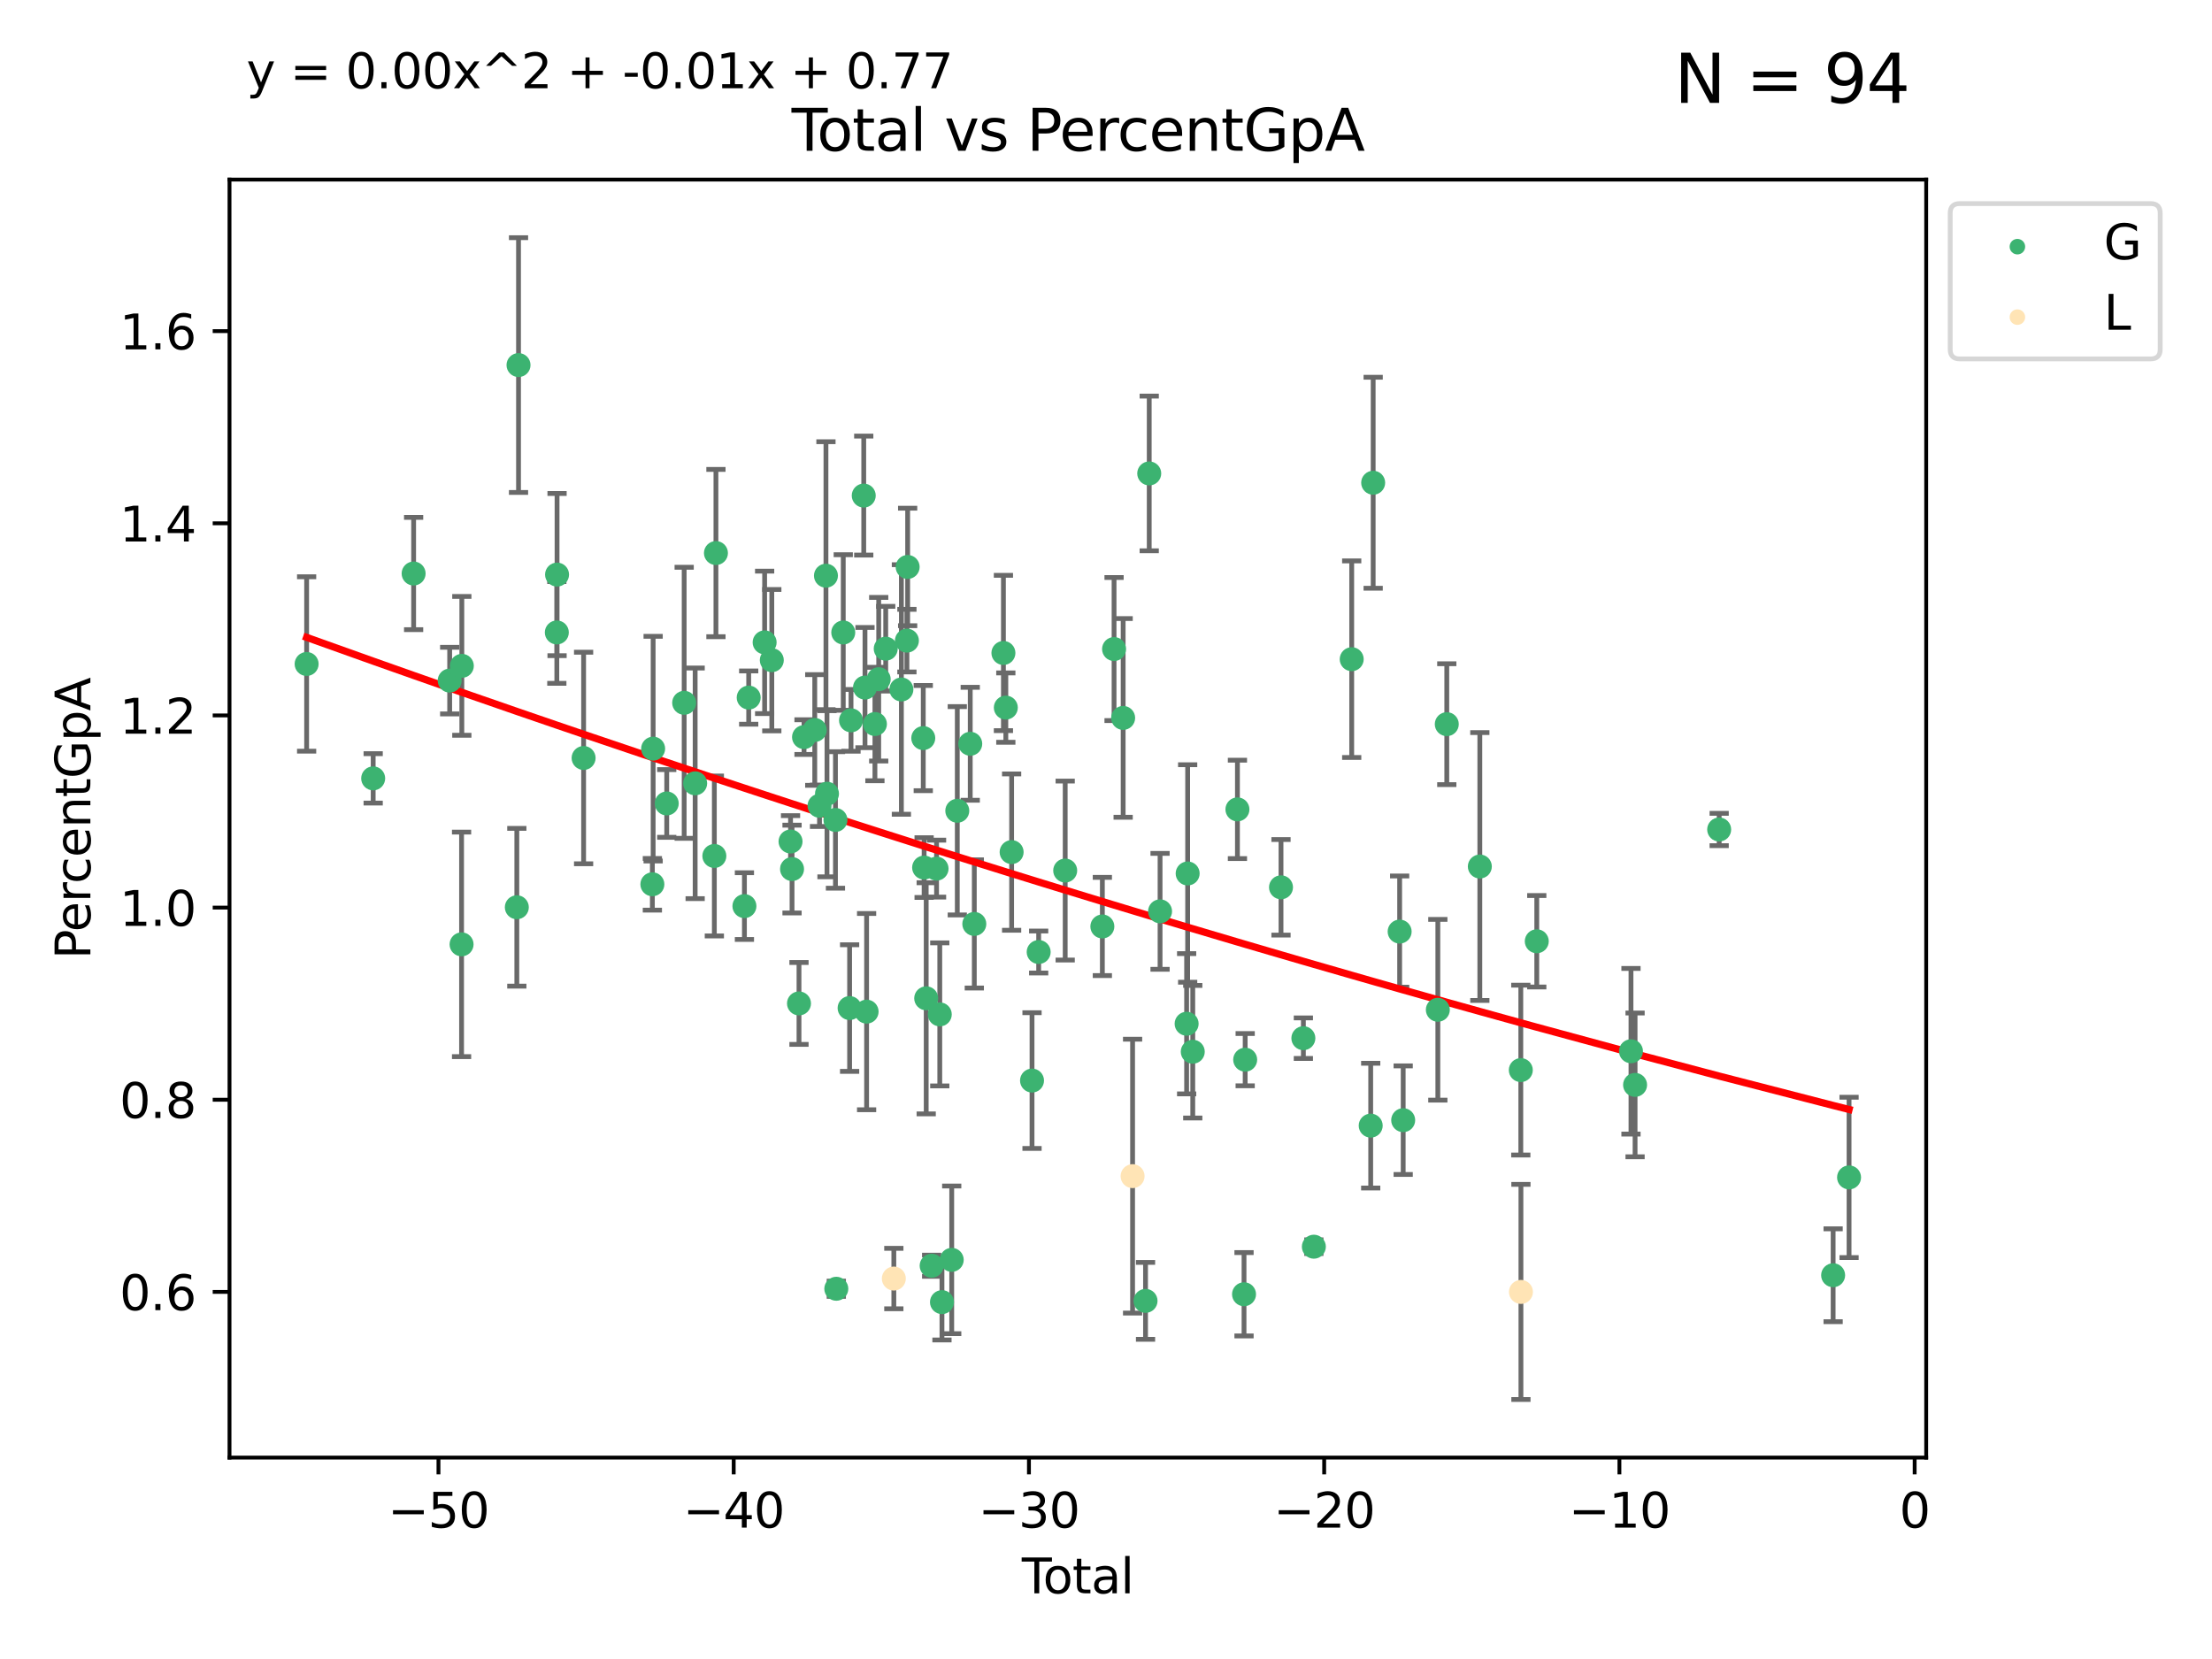 <?xml version="1.0" encoding="utf-8" standalone="no"?>
<!DOCTYPE svg PUBLIC "-//W3C//DTD SVG 1.1//EN"
  "http://www.w3.org/Graphics/SVG/1.1/DTD/svg11.dtd">
<svg xmlns:xlink="http://www.w3.org/1999/xlink" width="460.8pt" height="345.6pt" viewBox="0 0 460.8 345.6" xmlns="http://www.w3.org/2000/svg" version="1.1">
 <defs>
  <style type="text/css">*{stroke-linejoin: round; stroke-linecap: butt}</style>
 </defs>
 <g id="figure_1">
  <g id="patch_1">
   <path d="M 0 345.6 
L 460.8 345.6 
L 460.8 0 
L 0 0 
z
" style="fill: #ffffff"/>
  </g>
  <g id="axes_1">
   <g id="patch_2">
    <path d="M 47.81 303.64 
L 401.26 303.64 
L 401.26 37.411 
L 47.81 37.411 
z
" style="fill: #ffffff"/>
   </g>
   <g id="PathCollection_1">
    <defs>
     <path id="ma32bb09fbb" d="M 0 1.118 
C 0.297 1.118 0.581 1 0.791 0.791 
C 1 0.581 1.118 0.297 1.118 0 
C 1.118 -0.297 1 -0.581 0.791 -0.791 
C 0.581 -1 0.297 -1.118 0 -1.118 
C -0.297 -1.118 -0.581 -1 -0.791 -0.791 
C -1 -0.581 -1.118 -0.297 -1.118 0 
C -1.118 0.297 -1 0.581 -0.791 0.791 
C -0.581 1 -0.297 1.118 0 1.118 
z
" style="stroke: #3cb371"/>
    </defs>
    <g clip-path="url(#p8160887152)">
     <use xlink:href="#ma32bb09fbb" x="63.876" y="138.318" style="fill: #3cb371; stroke: #3cb371"/>
     <use xlink:href="#ma32bb09fbb" x="77.74" y="162.149" style="fill: #3cb371; stroke: #3cb371"/>
     <use xlink:href="#ma32bb09fbb" x="86.165" y="119.474" style="fill: #3cb371; stroke: #3cb371"/>
     <use xlink:href="#ma32bb09fbb" x="93.677" y="141.782" style="fill: #3cb371; stroke: #3cb371"/>
     <use xlink:href="#ma32bb09fbb" x="96.153" y="196.726" style="fill: #3cb371; stroke: #3cb371"/>
     <use xlink:href="#ma32bb09fbb" x="96.207" y="138.71" style="fill: #3cb371; stroke: #3cb371"/>
     <use xlink:href="#ma32bb09fbb" x="107.664" y="189" style="fill: #3cb371; stroke: #3cb371"/>
     <use xlink:href="#ma32bb09fbb" x="108.018" y="76.051" style="fill: #3cb371; stroke: #3cb371"/>
     <use xlink:href="#ma32bb09fbb" x="115.997" y="131.751" style="fill: #3cb371; stroke: #3cb371"/>
     <use xlink:href="#ma32bb09fbb" x="116.045" y="119.697" style="fill: #3cb371; stroke: #3cb371"/>
     <use xlink:href="#ma32bb09fbb" x="121.576" y="157.902" style="fill: #3cb371; stroke: #3cb371"/>
     <use xlink:href="#ma32bb09fbb" x="135.901" y="184.212" style="fill: #3cb371; stroke: #3cb371"/>
     <use xlink:href="#ma32bb09fbb" x="136.061" y="155.958" style="fill: #3cb371; stroke: #3cb371"/>
     <use xlink:href="#ma32bb09fbb" x="138.893" y="167.375" style="fill: #3cb371; stroke: #3cb371"/>
     <use xlink:href="#ma32bb09fbb" x="142.525" y="146.406" style="fill: #3cb371; stroke: #3cb371"/>
     <use xlink:href="#ma32bb09fbb" x="144.813" y="163.183" style="fill: #3cb371; stroke: #3cb371"/>
     <use xlink:href="#ma32bb09fbb" x="148.811" y="178.315" style="fill: #3cb371; stroke: #3cb371"/>
     <use xlink:href="#ma32bb09fbb" x="149.143" y="115.211" style="fill: #3cb371; stroke: #3cb371"/>
     <use xlink:href="#ma32bb09fbb" x="155.077" y="188.759" style="fill: #3cb371; stroke: #3cb371"/>
     <use xlink:href="#ma32bb09fbb" x="155.967" y="145.318" style="fill: #3cb371; stroke: #3cb371"/>
     <use xlink:href="#ma32bb09fbb" x="159.287" y="133.817" style="fill: #3cb371; stroke: #3cb371"/>
     <use xlink:href="#ma32bb09fbb" x="160.781" y="137.528" style="fill: #3cb371; stroke: #3cb371"/>
     <use xlink:href="#ma32bb09fbb" x="164.684" y="175.299" style="fill: #3cb371; stroke: #3cb371"/>
     <use xlink:href="#ma32bb09fbb" x="164.996" y="181.042" style="fill: #3cb371; stroke: #3cb371"/>
     <use xlink:href="#ma32bb09fbb" x="166.445" y="209.034" style="fill: #3cb371; stroke: #3cb371"/>
     <use xlink:href="#ma32bb09fbb" x="167.494" y="153.551" style="fill: #3cb371; stroke: #3cb371"/>
     <use xlink:href="#ma32bb09fbb" x="169.728" y="152.068" style="fill: #3cb371; stroke: #3cb371"/>
     <use xlink:href="#ma32bb09fbb" x="170.721" y="167.856" style="fill: #3cb371; stroke: #3cb371"/>
     <use xlink:href="#ma32bb09fbb" x="172.061" y="119.926" style="fill: #3cb371; stroke: #3cb371"/>
     <use xlink:href="#ma32bb09fbb" x="172.277" y="165.351" style="fill: #3cb371; stroke: #3cb371"/>
     <use xlink:href="#ma32bb09fbb" x="174.041" y="170.808" style="fill: #3cb371; stroke: #3cb371"/>
     <use xlink:href="#ma32bb09fbb" x="174.217" y="268.473" style="fill: #3cb371; stroke: #3cb371"/>
     <use xlink:href="#ma32bb09fbb" x="175.666" y="131.759" style="fill: #3cb371; stroke: #3cb371"/>
     <use xlink:href="#ma32bb09fbb" x="176.989" y="209.997" style="fill: #3cb371; stroke: #3cb371"/>
     <use xlink:href="#ma32bb09fbb" x="177.283" y="150.06" style="fill: #3cb371; stroke: #3cb371"/>
     <use xlink:href="#ma32bb09fbb" x="179.933" y="103.239" style="fill: #3cb371; stroke: #3cb371"/>
     <use xlink:href="#ma32bb09fbb" x="180.193" y="143.236" style="fill: #3cb371; stroke: #3cb371"/>
     <use xlink:href="#ma32bb09fbb" x="180.529" y="210.743" style="fill: #3cb371; stroke: #3cb371"/>
     <use xlink:href="#ma32bb09fbb" x="182.262" y="150.829" style="fill: #3cb371; stroke: #3cb371"/>
     <use xlink:href="#ma32bb09fbb" x="183.051" y="141.492" style="fill: #3cb371; stroke: #3cb371"/>
     <use xlink:href="#ma32bb09fbb" x="184.513" y="135.134" style="fill: #3cb371; stroke: #3cb371"/>
     <use xlink:href="#ma32bb09fbb" x="187.776" y="143.631" style="fill: #3cb371; stroke: #3cb371"/>
     <use xlink:href="#ma32bb09fbb" x="188.926" y="133.456" style="fill: #3cb371; stroke: #3cb371"/>
     <use xlink:href="#ma32bb09fbb" x="189.08" y="118.107" style="fill: #3cb371; stroke: #3cb371"/>
     <use xlink:href="#ma32bb09fbb" x="192.333" y="153.756" style="fill: #3cb371; stroke: #3cb371"/>
     <use xlink:href="#ma32bb09fbb" x="192.511" y="180.729" style="fill: #3cb371; stroke: #3cb371"/>
     <use xlink:href="#ma32bb09fbb" x="192.945" y="207.965" style="fill: #3cb371; stroke: #3cb371"/>
     <use xlink:href="#ma32bb09fbb" x="194.08" y="263.673" style="fill: #3cb371; stroke: #3cb371"/>
     <use xlink:href="#ma32bb09fbb" x="195.102" y="180.953" style="fill: #3cb371; stroke: #3cb371"/>
     <use xlink:href="#ma32bb09fbb" x="195.772" y="211.315" style="fill: #3cb371; stroke: #3cb371"/>
     <use xlink:href="#ma32bb09fbb" x="196.228" y="271.256" style="fill: #3cb371; stroke: #3cb371"/>
     <use xlink:href="#ma32bb09fbb" x="198.262" y="262.45" style="fill: #3cb371; stroke: #3cb371"/>
     <use xlink:href="#ma32bb09fbb" x="199.422" y="168.898" style="fill: #3cb371; stroke: #3cb371"/>
     <use xlink:href="#ma32bb09fbb" x="202.119" y="154.941" style="fill: #3cb371; stroke: #3cb371"/>
     <use xlink:href="#ma32bb09fbb" x="202.966" y="192.473" style="fill: #3cb371; stroke: #3cb371"/>
     <use xlink:href="#ma32bb09fbb" x="209.031" y="136.026" style="fill: #3cb371; stroke: #3cb371"/>
     <use xlink:href="#ma32bb09fbb" x="209.532" y="147.407" style="fill: #3cb371; stroke: #3cb371"/>
     <use xlink:href="#ma32bb09fbb" x="210.741" y="177.506" style="fill: #3cb371; stroke: #3cb371"/>
     <use xlink:href="#ma32bb09fbb" x="214.99" y="225.101" style="fill: #3cb371; stroke: #3cb371"/>
     <use xlink:href="#ma32bb09fbb" x="216.374" y="198.321" style="fill: #3cb371; stroke: #3cb371"/>
     <use xlink:href="#ma32bb09fbb" x="221.9" y="181.351" style="fill: #3cb371; stroke: #3cb371"/>
     <use xlink:href="#ma32bb09fbb" x="229.64" y="193" style="fill: #3cb371; stroke: #3cb371"/>
     <use xlink:href="#ma32bb09fbb" x="232.08" y="135.208" style="fill: #3cb371; stroke: #3cb371"/>
     <use xlink:href="#ma32bb09fbb" x="233.972" y="149.555" style="fill: #3cb371; stroke: #3cb371"/>
     <use xlink:href="#ma32bb09fbb" x="238.636" y="270.996" style="fill: #3cb371; stroke: #3cb371"/>
     <use xlink:href="#ma32bb09fbb" x="239.405" y="98.627" style="fill: #3cb371; stroke: #3cb371"/>
     <use xlink:href="#ma32bb09fbb" x="241.662" y="189.849" style="fill: #3cb371; stroke: #3cb371"/>
     <use xlink:href="#ma32bb09fbb" x="247.197" y="213.263" style="fill: #3cb371; stroke: #3cb371"/>
     <use xlink:href="#ma32bb09fbb" x="247.411" y="181.96" style="fill: #3cb371; stroke: #3cb371"/>
     <use xlink:href="#ma32bb09fbb" x="248.474" y="219.095" style="fill: #3cb371; stroke: #3cb371"/>
     <use xlink:href="#ma32bb09fbb" x="257.78" y="168.609" style="fill: #3cb371; stroke: #3cb371"/>
     <use xlink:href="#ma32bb09fbb" x="259.154" y="269.616" style="fill: #3cb371; stroke: #3cb371"/>
     <use xlink:href="#ma32bb09fbb" x="259.394" y="220.75" style="fill: #3cb371; stroke: #3cb371"/>
     <use xlink:href="#ma32bb09fbb" x="266.857" y="184.842" style="fill: #3cb371; stroke: #3cb371"/>
     <use xlink:href="#ma32bb09fbb" x="271.516" y="216.274" style="fill: #3cb371; stroke: #3cb371"/>
     <use xlink:href="#ma32bb09fbb" x="273.701" y="259.709" style="fill: #3cb371; stroke: #3cb371"/>
     <use xlink:href="#ma32bb09fbb" x="281.586" y="137.323" style="fill: #3cb371; stroke: #3cb371"/>
     <use xlink:href="#ma32bb09fbb" x="285.543" y="234.49" style="fill: #3cb371; stroke: #3cb371"/>
     <use xlink:href="#ma32bb09fbb" x="286.057" y="100.564" style="fill: #3cb371; stroke: #3cb371"/>
     <use xlink:href="#ma32bb09fbb" x="291.571" y="194.065" style="fill: #3cb371; stroke: #3cb371"/>
     <use xlink:href="#ma32bb09fbb" x="292.31" y="233.353" style="fill: #3cb371; stroke: #3cb371"/>
     <use xlink:href="#ma32bb09fbb" x="299.528" y="210.354" style="fill: #3cb371; stroke: #3cb371"/>
     <use xlink:href="#ma32bb09fbb" x="301.391" y="150.856" style="fill: #3cb371; stroke: #3cb371"/>
     <use xlink:href="#ma32bb09fbb" x="308.277" y="180.51" style="fill: #3cb371; stroke: #3cb371"/>
     <use xlink:href="#ma32bb09fbb" x="316.811" y="222.92" style="fill: #3cb371; stroke: #3cb371"/>
     <use xlink:href="#ma32bb09fbb" x="320.138" y="196.084" style="fill: #3cb371; stroke: #3cb371"/>
     <use xlink:href="#ma32bb09fbb" x="339.764" y="218.995" style="fill: #3cb371; stroke: #3cb371"/>
     <use xlink:href="#ma32bb09fbb" x="340.617" y="226.002" style="fill: #3cb371; stroke: #3cb371"/>
     <use xlink:href="#ma32bb09fbb" x="358.135" y="172.801" style="fill: #3cb371; stroke: #3cb371"/>
     <use xlink:href="#ma32bb09fbb" x="381.875" y="265.657" style="fill: #3cb371; stroke: #3cb371"/>
     <use xlink:href="#ma32bb09fbb" x="385.194" y="245.275" style="fill: #3cb371; stroke: #3cb371"/>
    </g>
   </g>
   <g id="PathCollection_2">
    <defs>
     <path id="ma1fdc75b13" d="M 0 1.118 
C 0.297 1.118 0.581 1 0.791 0.791 
C 1 0.581 1.118 0.297 1.118 0 
C 1.118 -0.297 1 -0.581 0.791 -0.791 
C 0.581 -1 0.297 -1.118 0 -1.118 
C -0.297 -1.118 -0.581 -1 -0.791 -0.791 
C -1 -0.581 -1.118 -0.297 -1.118 0 
C -1.118 0.297 -1 0.581 -0.791 0.791 
C -0.581 1 -0.297 1.118 0 1.118 
z
" style="stroke: #ffe4b5"/>
    </defs>
    <g clip-path="url(#p8160887152)">
     <use xlink:href="#ma1fdc75b13" x="186.202" y="266.346" style="fill: #ffe4b5; stroke: #ffe4b5"/>
     <use xlink:href="#ma1fdc75b13" x="235.939" y="245.012" style="fill: #ffe4b5; stroke: #ffe4b5"/>
     <use xlink:href="#ma1fdc75b13" x="316.838" y="269.13" style="fill: #ffe4b5; stroke: #ffe4b5"/>
    </g>
   </g>
   <g id="matplotlib.axis_1">
    <g id="xtick_1">
     <g id="line2d_1">
      <defs>
       <path id="m9d0c7a44ea" d="M 0 0 
L 0 3.5 
" style="stroke: #000000; stroke-width: 0.8"/>
      </defs>
      <g>
       <use xlink:href="#m9d0c7a44ea" x="91.341" y="303.64" style="stroke: #000000; stroke-width: 0.8"/>
      </g>
     </g>
     <g id="text_1">
      <!-- −50 -->
      <g transform="translate(80.789 318.238)scale(0.1 -0.1)">
       <defs>
        <path id="DejaVuSans-2212" d="M 678 2272 
L 4684 2272 
L 4684 1741 
L 678 1741 
L 678 2272 
z
" transform="scale(0.016)"/>
        <path id="DejaVuSans-35" d="M 691 4666 
L 3169 4666 
L 3169 4134 
L 1269 4134 
L 1269 2991 
Q 1406 3038 1543 3061 
Q 1681 3084 1819 3084 
Q 2600 3084 3056 2656 
Q 3513 2228 3513 1497 
Q 3513 744 3044 326 
Q 2575 -91 1722 -91 
Q 1428 -91 1123 -41 
Q 819 9 494 109 
L 494 744 
Q 775 591 1075 516 
Q 1375 441 1709 441 
Q 2250 441 2565 725 
Q 2881 1009 2881 1497 
Q 2881 1984 2565 2268 
Q 2250 2553 1709 2553 
Q 1456 2553 1204 2497 
Q 953 2441 691 2322 
L 691 4666 
z
" transform="scale(0.016)"/>
        <path id="DejaVuSans-30" d="M 2034 4250 
Q 1547 4250 1301 3770 
Q 1056 3291 1056 2328 
Q 1056 1369 1301 889 
Q 1547 409 2034 409 
Q 2525 409 2770 889 
Q 3016 1369 3016 2328 
Q 3016 3291 2770 3770 
Q 2525 4250 2034 4250 
z
M 2034 4750 
Q 2819 4750 3233 4129 
Q 3647 3509 3647 2328 
Q 3647 1150 3233 529 
Q 2819 -91 2034 -91 
Q 1250 -91 836 529 
Q 422 1150 422 2328 
Q 422 3509 836 4129 
Q 1250 4750 2034 4750 
z
" transform="scale(0.016)"/>
       </defs>
       <use xlink:href="#DejaVuSans-2212"/>
       <use xlink:href="#DejaVuSans-35" x="83.789"/>
       <use xlink:href="#DejaVuSans-30" x="147.412"/>
      </g>
     </g>
    </g>
    <g id="xtick_2">
     <g id="line2d_2">
      <g>
       <use xlink:href="#m9d0c7a44ea" x="152.844" y="303.64" style="stroke: #000000; stroke-width: 0.8"/>
      </g>
     </g>
     <g id="text_2">
      <!-- −40 -->
      <g transform="translate(142.292 318.238)scale(0.1 -0.1)">
       <defs>
        <path id="DejaVuSans-34" d="M 2419 4116 
L 825 1625 
L 2419 1625 
L 2419 4116 
z
M 2253 4666 
L 3047 4666 
L 3047 1625 
L 3713 1625 
L 3713 1100 
L 3047 1100 
L 3047 0 
L 2419 0 
L 2419 1100 
L 313 1100 
L 313 1709 
L 2253 4666 
z
" transform="scale(0.016)"/>
       </defs>
       <use xlink:href="#DejaVuSans-2212"/>
       <use xlink:href="#DejaVuSans-34" x="83.789"/>
       <use xlink:href="#DejaVuSans-30" x="147.412"/>
      </g>
     </g>
    </g>
    <g id="xtick_3">
     <g id="line2d_3">
      <g>
       <use xlink:href="#m9d0c7a44ea" x="214.347" y="303.64" style="stroke: #000000; stroke-width: 0.8"/>
      </g>
     </g>
     <g id="text_3">
      <!-- −30 -->
      <g transform="translate(203.795 318.238)scale(0.1 -0.1)">
       <defs>
        <path id="DejaVuSans-33" d="M 2597 2516 
Q 3050 2419 3304 2112 
Q 3559 1806 3559 1356 
Q 3559 666 3084 287 
Q 2609 -91 1734 -91 
Q 1441 -91 1130 -33 
Q 819 25 488 141 
L 488 750 
Q 750 597 1062 519 
Q 1375 441 1716 441 
Q 2309 441 2620 675 
Q 2931 909 2931 1356 
Q 2931 1769 2642 2001 
Q 2353 2234 1838 2234 
L 1294 2234 
L 1294 2753 
L 1863 2753 
Q 2328 2753 2575 2939 
Q 2822 3125 2822 3475 
Q 2822 3834 2567 4026 
Q 2313 4219 1838 4219 
Q 1578 4219 1281 4162 
Q 984 4106 628 3988 
L 628 4550 
Q 988 4650 1302 4700 
Q 1616 4750 1894 4750 
Q 2613 4750 3031 4423 
Q 3450 4097 3450 3541 
Q 3450 3153 3228 2886 
Q 3006 2619 2597 2516 
z
" transform="scale(0.016)"/>
       </defs>
       <use xlink:href="#DejaVuSans-2212"/>
       <use xlink:href="#DejaVuSans-33" x="83.789"/>
       <use xlink:href="#DejaVuSans-30" x="147.412"/>
      </g>
     </g>
    </g>
    <g id="xtick_4">
     <g id="line2d_4">
      <g>
       <use xlink:href="#m9d0c7a44ea" x="275.85" y="303.64" style="stroke: #000000; stroke-width: 0.8"/>
      </g>
     </g>
     <g id="text_4">
      <!-- −20 -->
      <g transform="translate(265.298 318.238)scale(0.1 -0.1)">
       <defs>
        <path id="DejaVuSans-32" d="M 1228 531 
L 3431 531 
L 3431 0 
L 469 0 
L 469 531 
Q 828 903 1448 1529 
Q 2069 2156 2228 2338 
Q 2531 2678 2651 2914 
Q 2772 3150 2772 3378 
Q 2772 3750 2511 3984 
Q 2250 4219 1831 4219 
Q 1534 4219 1204 4116 
Q 875 4013 500 3803 
L 500 4441 
Q 881 4594 1212 4672 
Q 1544 4750 1819 4750 
Q 2544 4750 2975 4387 
Q 3406 4025 3406 3419 
Q 3406 3131 3298 2873 
Q 3191 2616 2906 2266 
Q 2828 2175 2409 1742 
Q 1991 1309 1228 531 
z
" transform="scale(0.016)"/>
       </defs>
       <use xlink:href="#DejaVuSans-2212"/>
       <use xlink:href="#DejaVuSans-32" x="83.789"/>
       <use xlink:href="#DejaVuSans-30" x="147.412"/>
      </g>
     </g>
    </g>
    <g id="xtick_5">
     <g id="line2d_5">
      <g>
       <use xlink:href="#m9d0c7a44ea" x="337.353" y="303.64" style="stroke: #000000; stroke-width: 0.8"/>
      </g>
     </g>
     <g id="text_5">
      <!-- −10 -->
      <g transform="translate(326.801 318.238)scale(0.1 -0.1)">
       <defs>
        <path id="DejaVuSans-31" d="M 794 531 
L 1825 531 
L 1825 4091 
L 703 3866 
L 703 4441 
L 1819 4666 
L 2450 4666 
L 2450 531 
L 3481 531 
L 3481 0 
L 794 0 
L 794 531 
z
" transform="scale(0.016)"/>
       </defs>
       <use xlink:href="#DejaVuSans-2212"/>
       <use xlink:href="#DejaVuSans-31" x="83.789"/>
       <use xlink:href="#DejaVuSans-30" x="147.412"/>
      </g>
     </g>
    </g>
    <g id="xtick_6">
     <g id="line2d_6">
      <g>
       <use xlink:href="#m9d0c7a44ea" x="398.856" y="303.64" style="stroke: #000000; stroke-width: 0.8"/>
      </g>
     </g>
     <g id="text_6">
      <!-- 0 -->
      <g transform="translate(395.675 318.238)scale(0.1 -0.1)">
       <use xlink:href="#DejaVuSans-30"/>
      </g>
     </g>
    </g>
    <g id="text_7">
     <!-- Total -->
     <g transform="translate(212.858 331.917)scale(0.1 -0.1)">
      <defs>
       <path id="DejaVuSans-54" d="M -19 4666 
L 3928 4666 
L 3928 4134 
L 2272 4134 
L 2272 0 
L 1638 0 
L 1638 4134 
L -19 4134 
L -19 4666 
z
" transform="scale(0.016)"/>
       <path id="DejaVuSans-6f" d="M 1959 3097 
Q 1497 3097 1228 2736 
Q 959 2375 959 1747 
Q 959 1119 1226 758 
Q 1494 397 1959 397 
Q 2419 397 2687 759 
Q 2956 1122 2956 1747 
Q 2956 2369 2687 2733 
Q 2419 3097 1959 3097 
z
M 1959 3584 
Q 2709 3584 3137 3096 
Q 3566 2609 3566 1747 
Q 3566 888 3137 398 
Q 2709 -91 1959 -91 
Q 1206 -91 779 398 
Q 353 888 353 1747 
Q 353 2609 779 3096 
Q 1206 3584 1959 3584 
z
" transform="scale(0.016)"/>
       <path id="DejaVuSans-74" d="M 1172 4494 
L 1172 3500 
L 2356 3500 
L 2356 3053 
L 1172 3053 
L 1172 1153 
Q 1172 725 1289 603 
Q 1406 481 1766 481 
L 2356 481 
L 2356 0 
L 1766 0 
Q 1100 0 847 248 
Q 594 497 594 1153 
L 594 3053 
L 172 3053 
L 172 3500 
L 594 3500 
L 594 4494 
L 1172 4494 
z
" transform="scale(0.016)"/>
       <path id="DejaVuSans-61" d="M 2194 1759 
Q 1497 1759 1228 1600 
Q 959 1441 959 1056 
Q 959 750 1161 570 
Q 1363 391 1709 391 
Q 2188 391 2477 730 
Q 2766 1069 2766 1631 
L 2766 1759 
L 2194 1759 
z
M 3341 1997 
L 3341 0 
L 2766 0 
L 2766 531 
Q 2569 213 2275 61 
Q 1981 -91 1556 -91 
Q 1019 -91 701 211 
Q 384 513 384 1019 
Q 384 1609 779 1909 
Q 1175 2209 1959 2209 
L 2766 2209 
L 2766 2266 
Q 2766 2663 2505 2880 
Q 2244 3097 1772 3097 
Q 1472 3097 1187 3025 
Q 903 2953 641 2809 
L 641 3341 
Q 956 3463 1253 3523 
Q 1550 3584 1831 3584 
Q 2591 3584 2966 3190 
Q 3341 2797 3341 1997 
z
" transform="scale(0.016)"/>
       <path id="DejaVuSans-6c" d="M 603 4863 
L 1178 4863 
L 1178 0 
L 603 0 
L 603 4863 
z
" transform="scale(0.016)"/>
      </defs>
      <use xlink:href="#DejaVuSans-54"/>
      <use xlink:href="#DejaVuSans-6f" x="44.084"/>
      <use xlink:href="#DejaVuSans-74" x="105.266"/>
      <use xlink:href="#DejaVuSans-61" x="144.475"/>
      <use xlink:href="#DejaVuSans-6c" x="205.754"/>
     </g>
    </g>
   </g>
   <g id="matplotlib.axis_2">
    <g id="ytick_1">
     <g id="line2d_7">
      <defs>
       <path id="m4dd9b262f1" d="M 0 0 
L -3.5 0 
" style="stroke: #000000; stroke-width: 0.8"/>
      </defs>
      <g>
       <use xlink:href="#m4dd9b262f1" x="47.81" y="269.128" style="stroke: #000000; stroke-width: 0.8"/>
      </g>
     </g>
     <g id="text_8">
      <!-- 0.6 -->
      <g transform="translate(24.907 272.927)scale(0.1 -0.1)">
       <defs>
        <path id="DejaVuSans-2e" d="M 684 794 
L 1344 794 
L 1344 0 
L 684 0 
L 684 794 
z
" transform="scale(0.016)"/>
        <path id="DejaVuSans-36" d="M 2113 2584 
Q 1688 2584 1439 2293 
Q 1191 2003 1191 1497 
Q 1191 994 1439 701 
Q 1688 409 2113 409 
Q 2538 409 2786 701 
Q 3034 994 3034 1497 
Q 3034 2003 2786 2293 
Q 2538 2584 2113 2584 
z
M 3366 4563 
L 3366 3988 
Q 3128 4100 2886 4159 
Q 2644 4219 2406 4219 
Q 1781 4219 1451 3797 
Q 1122 3375 1075 2522 
Q 1259 2794 1537 2939 
Q 1816 3084 2150 3084 
Q 2853 3084 3261 2657 
Q 3669 2231 3669 1497 
Q 3669 778 3244 343 
Q 2819 -91 2113 -91 
Q 1303 -91 875 529 
Q 447 1150 447 2328 
Q 447 3434 972 4092 
Q 1497 4750 2381 4750 
Q 2619 4750 2861 4703 
Q 3103 4656 3366 4563 
z
" transform="scale(0.016)"/>
       </defs>
       <use xlink:href="#DejaVuSans-30"/>
       <use xlink:href="#DejaVuSans-2e" x="63.623"/>
       <use xlink:href="#DejaVuSans-36" x="95.41"/>
      </g>
     </g>
    </g>
    <g id="ytick_2">
     <g id="line2d_8">
      <g>
       <use xlink:href="#m4dd9b262f1" x="47.81" y="229.098" style="stroke: #000000; stroke-width: 0.8"/>
      </g>
     </g>
     <g id="text_9">
      <!-- 0.8 -->
      <g transform="translate(24.907 232.897)scale(0.1 -0.1)">
       <defs>
        <path id="DejaVuSans-38" d="M 2034 2216 
Q 1584 2216 1326 1975 
Q 1069 1734 1069 1313 
Q 1069 891 1326 650 
Q 1584 409 2034 409 
Q 2484 409 2743 651 
Q 3003 894 3003 1313 
Q 3003 1734 2745 1975 
Q 2488 2216 2034 2216 
z
M 1403 2484 
Q 997 2584 770 2862 
Q 544 3141 544 3541 
Q 544 4100 942 4425 
Q 1341 4750 2034 4750 
Q 2731 4750 3128 4425 
Q 3525 4100 3525 3541 
Q 3525 3141 3298 2862 
Q 3072 2584 2669 2484 
Q 3125 2378 3379 2068 
Q 3634 1759 3634 1313 
Q 3634 634 3220 271 
Q 2806 -91 2034 -91 
Q 1263 -91 848 271 
Q 434 634 434 1313 
Q 434 1759 690 2068 
Q 947 2378 1403 2484 
z
M 1172 3481 
Q 1172 3119 1398 2916 
Q 1625 2713 2034 2713 
Q 2441 2713 2670 2916 
Q 2900 3119 2900 3481 
Q 2900 3844 2670 4047 
Q 2441 4250 2034 4250 
Q 1625 4250 1398 4047 
Q 1172 3844 1172 3481 
z
" transform="scale(0.016)"/>
       </defs>
       <use xlink:href="#DejaVuSans-30"/>
       <use xlink:href="#DejaVuSans-2e" x="63.623"/>
       <use xlink:href="#DejaVuSans-38" x="95.41"/>
      </g>
     </g>
    </g>
    <g id="ytick_3">
     <g id="line2d_9">
      <g>
       <use xlink:href="#m4dd9b262f1" x="47.81" y="189.068" style="stroke: #000000; stroke-width: 0.8"/>
      </g>
     </g>
     <g id="text_10">
      <!-- 1.0 -->
      <g transform="translate(24.907 192.868)scale(0.1 -0.1)">
       <use xlink:href="#DejaVuSans-31"/>
       <use xlink:href="#DejaVuSans-2e" x="63.623"/>
       <use xlink:href="#DejaVuSans-30" x="95.41"/>
      </g>
     </g>
    </g>
    <g id="ytick_4">
     <g id="line2d_10">
      <g>
       <use xlink:href="#m4dd9b262f1" x="47.81" y="149.039" style="stroke: #000000; stroke-width: 0.8"/>
      </g>
     </g>
     <g id="text_11">
      <!-- 1.2 -->
      <g transform="translate(24.907 152.838)scale(0.1 -0.1)">
       <use xlink:href="#DejaVuSans-31"/>
       <use xlink:href="#DejaVuSans-2e" x="63.623"/>
       <use xlink:href="#DejaVuSans-32" x="95.41"/>
      </g>
     </g>
    </g>
    <g id="ytick_5">
     <g id="line2d_11">
      <g>
       <use xlink:href="#m4dd9b262f1" x="47.81" y="109.009" style="stroke: #000000; stroke-width: 0.8"/>
      </g>
     </g>
     <g id="text_12">
      <!-- 1.4 -->
      <g transform="translate(24.907 112.808)scale(0.1 -0.1)">
       <use xlink:href="#DejaVuSans-31"/>
       <use xlink:href="#DejaVuSans-2e" x="63.623"/>
       <use xlink:href="#DejaVuSans-34" x="95.41"/>
      </g>
     </g>
    </g>
    <g id="ytick_6">
     <g id="line2d_12">
      <g>
       <use xlink:href="#m4dd9b262f1" x="47.81" y="68.979" style="stroke: #000000; stroke-width: 0.8"/>
      </g>
     </g>
     <g id="text_13">
      <!-- 1.6 -->
      <g transform="translate(24.907 72.778)scale(0.1 -0.1)">
       <use xlink:href="#DejaVuSans-31"/>
       <use xlink:href="#DejaVuSans-2e" x="63.623"/>
       <use xlink:href="#DejaVuSans-36" x="95.41"/>
      </g>
     </g>
    </g>
    <g id="text_14">
     <!-- PercentGpA -->
     <g transform="translate(18.827 199.802)rotate(-90)scale(0.1 -0.1)">
      <defs>
       <path id="DejaVuSans-50" d="M 1259 4147 
L 1259 2394 
L 2053 2394 
Q 2494 2394 2734 2622 
Q 2975 2850 2975 3272 
Q 2975 3691 2734 3919 
Q 2494 4147 2053 4147 
L 1259 4147 
z
M 628 4666 
L 2053 4666 
Q 2838 4666 3239 4311 
Q 3641 3956 3641 3272 
Q 3641 2581 3239 2228 
Q 2838 1875 2053 1875 
L 1259 1875 
L 1259 0 
L 628 0 
L 628 4666 
z
" transform="scale(0.016)"/>
       <path id="DejaVuSans-65" d="M 3597 1894 
L 3597 1613 
L 953 1613 
Q 991 1019 1311 708 
Q 1631 397 2203 397 
Q 2534 397 2845 478 
Q 3156 559 3463 722 
L 3463 178 
Q 3153 47 2828 -22 
Q 2503 -91 2169 -91 
Q 1331 -91 842 396 
Q 353 884 353 1716 
Q 353 2575 817 3079 
Q 1281 3584 2069 3584 
Q 2775 3584 3186 3129 
Q 3597 2675 3597 1894 
z
M 3022 2063 
Q 3016 2534 2758 2815 
Q 2500 3097 2075 3097 
Q 1594 3097 1305 2825 
Q 1016 2553 972 2059 
L 3022 2063 
z
" transform="scale(0.016)"/>
       <path id="DejaVuSans-72" d="M 2631 2963 
Q 2534 3019 2420 3045 
Q 2306 3072 2169 3072 
Q 1681 3072 1420 2755 
Q 1159 2438 1159 1844 
L 1159 0 
L 581 0 
L 581 3500 
L 1159 3500 
L 1159 2956 
Q 1341 3275 1631 3429 
Q 1922 3584 2338 3584 
Q 2397 3584 2469 3576 
Q 2541 3569 2628 3553 
L 2631 2963 
z
" transform="scale(0.016)"/>
       <path id="DejaVuSans-63" d="M 3122 3366 
L 3122 2828 
Q 2878 2963 2633 3030 
Q 2388 3097 2138 3097 
Q 1578 3097 1268 2742 
Q 959 2388 959 1747 
Q 959 1106 1268 751 
Q 1578 397 2138 397 
Q 2388 397 2633 464 
Q 2878 531 3122 666 
L 3122 134 
Q 2881 22 2623 -34 
Q 2366 -91 2075 -91 
Q 1284 -91 818 406 
Q 353 903 353 1747 
Q 353 2603 823 3093 
Q 1294 3584 2113 3584 
Q 2378 3584 2631 3529 
Q 2884 3475 3122 3366 
z
" transform="scale(0.016)"/>
       <path id="DejaVuSans-6e" d="M 3513 2113 
L 3513 0 
L 2938 0 
L 2938 2094 
Q 2938 2591 2744 2837 
Q 2550 3084 2163 3084 
Q 1697 3084 1428 2787 
Q 1159 2491 1159 1978 
L 1159 0 
L 581 0 
L 581 3500 
L 1159 3500 
L 1159 2956 
Q 1366 3272 1645 3428 
Q 1925 3584 2291 3584 
Q 2894 3584 3203 3211 
Q 3513 2838 3513 2113 
z
" transform="scale(0.016)"/>
       <path id="DejaVuSans-47" d="M 3809 666 
L 3809 1919 
L 2778 1919 
L 2778 2438 
L 4434 2438 
L 4434 434 
Q 4069 175 3628 42 
Q 3188 -91 2688 -91 
Q 1594 -91 976 548 
Q 359 1188 359 2328 
Q 359 3472 976 4111 
Q 1594 4750 2688 4750 
Q 3144 4750 3555 4637 
Q 3966 4525 4313 4306 
L 4313 3634 
Q 3963 3931 3569 4081 
Q 3175 4231 2741 4231 
Q 1884 4231 1454 3753 
Q 1025 3275 1025 2328 
Q 1025 1384 1454 906 
Q 1884 428 2741 428 
Q 3075 428 3337 486 
Q 3600 544 3809 666 
z
" transform="scale(0.016)"/>
       <path id="DejaVuSans-70" d="M 1159 525 
L 1159 -1331 
L 581 -1331 
L 581 3500 
L 1159 3500 
L 1159 2969 
Q 1341 3281 1617 3432 
Q 1894 3584 2278 3584 
Q 2916 3584 3314 3078 
Q 3713 2572 3713 1747 
Q 3713 922 3314 415 
Q 2916 -91 2278 -91 
Q 1894 -91 1617 61 
Q 1341 213 1159 525 
z
M 3116 1747 
Q 3116 2381 2855 2742 
Q 2594 3103 2138 3103 
Q 1681 3103 1420 2742 
Q 1159 2381 1159 1747 
Q 1159 1113 1420 752 
Q 1681 391 2138 391 
Q 2594 391 2855 752 
Q 3116 1113 3116 1747 
z
" transform="scale(0.016)"/>
       <path id="DejaVuSans-41" d="M 2188 4044 
L 1331 1722 
L 3047 1722 
L 2188 4044 
z
M 1831 4666 
L 2547 4666 
L 4325 0 
L 3669 0 
L 3244 1197 
L 1141 1197 
L 716 0 
L 50 0 
L 1831 4666 
z
" transform="scale(0.016)"/>
      </defs>
      <use xlink:href="#DejaVuSans-50"/>
      <use xlink:href="#DejaVuSans-65" x="56.678"/>
      <use xlink:href="#DejaVuSans-72" x="118.201"/>
      <use xlink:href="#DejaVuSans-63" x="157.064"/>
      <use xlink:href="#DejaVuSans-65" x="212.045"/>
      <use xlink:href="#DejaVuSans-6e" x="273.568"/>
      <use xlink:href="#DejaVuSans-74" x="336.947"/>
      <use xlink:href="#DejaVuSans-47" x="376.156"/>
      <use xlink:href="#DejaVuSans-70" x="453.646"/>
      <use xlink:href="#DejaVuSans-41" x="517.123"/>
     </g>
    </g>
   </g>
   <g id="LineCollection_1">
    <path d="M 63.876 156.484 
L 63.876 120.153 
" clip-path="url(#p8160887152)" style="fill: none; stroke: #696969"/>
    <path d="M 77.74 167.293 
L 77.74 157.005 
" clip-path="url(#p8160887152)" style="fill: none; stroke: #696969"/>
    <path d="M 86.165 131.168 
L 86.165 107.78 
" clip-path="url(#p8160887152)" style="fill: none; stroke: #696969"/>
    <path d="M 93.677 148.723 
L 93.677 134.841 
" clip-path="url(#p8160887152)" style="fill: none; stroke: #696969"/>
    <path d="M 96.153 220.115 
L 96.153 173.337 
" clip-path="url(#p8160887152)" style="fill: none; stroke: #696969"/>
    <path d="M 96.207 153.171 
L 96.207 124.249 
" clip-path="url(#p8160887152)" style="fill: none; stroke: #696969"/>
    <path d="M 107.664 205.43 
L 107.664 172.569 
" clip-path="url(#p8160887152)" style="fill: none; stroke: #696969"/>
    <path d="M 108.018 102.589 
L 108.018 49.513 
" clip-path="url(#p8160887152)" style="fill: none; stroke: #696969"/>
    <path d="M 115.997 142.354 
L 115.997 121.149 
" clip-path="url(#p8160887152)" style="fill: none; stroke: #696969"/>
    <path d="M 116.045 136.591 
L 116.045 102.803 
" clip-path="url(#p8160887152)" style="fill: none; stroke: #696969"/>
    <path d="M 121.576 179.936 
L 121.576 135.869 
" clip-path="url(#p8160887152)" style="fill: none; stroke: #696969"/>
    <path d="M 135.901 189.595 
L 135.901 178.829 
" clip-path="url(#p8160887152)" style="fill: none; stroke: #696969"/>
    <path d="M 136.061 179.362 
L 136.061 132.554 
" clip-path="url(#p8160887152)" style="fill: none; stroke: #696969"/>
    <path d="M 138.893 174.429 
L 138.893 160.322 
" clip-path="url(#p8160887152)" style="fill: none; stroke: #696969"/>
    <path d="M 142.525 174.637 
L 142.525 118.175 
" clip-path="url(#p8160887152)" style="fill: none; stroke: #696969"/>
    <path d="M 144.813 187.204 
L 144.813 139.161 
" clip-path="url(#p8160887152)" style="fill: none; stroke: #696969"/>
    <path d="M 148.811 194.975 
L 148.811 161.655 
" clip-path="url(#p8160887152)" style="fill: none; stroke: #696969"/>
    <path d="M 149.143 132.635 
L 149.143 97.786 
" clip-path="url(#p8160887152)" style="fill: none; stroke: #696969"/>
    <path d="M 155.077 195.707 
L 155.077 181.811 
" clip-path="url(#p8160887152)" style="fill: none; stroke: #696969"/>
    <path d="M 155.967 150.866 
L 155.967 139.771 
" clip-path="url(#p8160887152)" style="fill: none; stroke: #696969"/>
    <path d="M 159.287 148.652 
L 159.287 118.982 
" clip-path="url(#p8160887152)" style="fill: none; stroke: #696969"/>
    <path d="M 160.781 152.257 
L 160.781 122.8 
" clip-path="url(#p8160887152)" style="fill: none; stroke: #696969"/>
    <path d="M 164.684 180.685 
L 164.684 169.913 
" clip-path="url(#p8160887152)" style="fill: none; stroke: #696969"/>
    <path d="M 164.996 190.188 
L 164.996 171.895 
" clip-path="url(#p8160887152)" style="fill: none; stroke: #696969"/>
    <path d="M 166.445 217.563 
L 166.445 200.505 
" clip-path="url(#p8160887152)" style="fill: none; stroke: #696969"/>
    <path d="M 167.494 157.163 
L 167.494 149.939 
" clip-path="url(#p8160887152)" style="fill: none; stroke: #696969"/>
    <path d="M 169.728 163.599 
L 169.728 140.536 
" clip-path="url(#p8160887152)" style="fill: none; stroke: #696969"/>
    <path d="M 170.721 172.168 
L 170.721 163.545 
" clip-path="url(#p8160887152)" style="fill: none; stroke: #696969"/>
    <path d="M 172.061 147.83 
L 172.061 92.022 
" clip-path="url(#p8160887152)" style="fill: none; stroke: #696969"/>
    <path d="M 172.277 182.658 
L 172.277 148.044 
" clip-path="url(#p8160887152)" style="fill: none; stroke: #696969"/>
    <path d="M 174.041 185.025 
L 174.041 156.59 
" clip-path="url(#p8160887152)" style="fill: none; stroke: #696969"/>
    <path d="M 174.217 270.062 
L 174.217 266.884 
" clip-path="url(#p8160887152)" style="fill: none; stroke: #696969"/>
    <path d="M 175.666 147.962 
L 175.666 115.557 
" clip-path="url(#p8160887152)" style="fill: none; stroke: #696969"/>
    <path d="M 176.989 223.186 
L 176.989 196.807 
" clip-path="url(#p8160887152)" style="fill: none; stroke: #696969"/>
    <path d="M 177.283 156.495 
L 177.283 143.624 
" clip-path="url(#p8160887152)" style="fill: none; stroke: #696969"/>
    <path d="M 179.933 115.632 
L 179.933 90.847 
" clip-path="url(#p8160887152)" style="fill: none; stroke: #696969"/>
    <path d="M 180.193 155.759 
L 180.193 130.713 
" clip-path="url(#p8160887152)" style="fill: none; stroke: #696969"/>
    <path d="M 180.529 231.184 
L 180.529 190.302 
" clip-path="url(#p8160887152)" style="fill: none; stroke: #696969"/>
    <path d="M 182.262 162.644 
L 182.262 139.013 
" clip-path="url(#p8160887152)" style="fill: none; stroke: #696969"/>
    <path d="M 183.051 158.532 
L 183.051 124.452 
" clip-path="url(#p8160887152)" style="fill: none; stroke: #696969"/>
    <path d="M 184.513 143.953 
L 184.513 126.315 
" clip-path="url(#p8160887152)" style="fill: none; stroke: #696969"/>
    <path d="M 187.776 169.624 
L 187.776 117.639 
" clip-path="url(#p8160887152)" style="fill: none; stroke: #696969"/>
    <path d="M 188.926 139.976 
L 188.926 126.936 
" clip-path="url(#p8160887152)" style="fill: none; stroke: #696969"/>
    <path d="M 189.08 130.349 
L 189.08 105.864 
" clip-path="url(#p8160887152)" style="fill: none; stroke: #696969"/>
    <path d="M 192.333 164.713 
L 192.333 142.799 
" clip-path="url(#p8160887152)" style="fill: none; stroke: #696969"/>
    <path d="M 192.511 186.952 
L 192.511 174.506 
" clip-path="url(#p8160887152)" style="fill: none; stroke: #696969"/>
    <path d="M 192.945 232.04 
L 192.945 183.891 
" clip-path="url(#p8160887152)" style="fill: none; stroke: #696969"/>
    <path d="M 194.08 265.875 
L 194.08 261.471 
" clip-path="url(#p8160887152)" style="fill: none; stroke: #696969"/>
    <path d="M 195.102 186.886 
L 195.102 175.02 
" clip-path="url(#p8160887152)" style="fill: none; stroke: #696969"/>
    <path d="M 195.772 226.214 
L 195.772 196.416 
" clip-path="url(#p8160887152)" style="fill: none; stroke: #696969"/>
    <path d="M 196.228 279.137 
L 196.228 263.376 
" clip-path="url(#p8160887152)" style="fill: none; stroke: #696969"/>
    <path d="M 198.262 277.828 
L 198.262 247.071 
" clip-path="url(#p8160887152)" style="fill: none; stroke: #696969"/>
    <path d="M 199.422 190.598 
L 199.422 147.198 
" clip-path="url(#p8160887152)" style="fill: none; stroke: #696969"/>
    <path d="M 202.119 166.703 
L 202.119 143.179 
" clip-path="url(#p8160887152)" style="fill: none; stroke: #696969"/>
    <path d="M 202.966 205.825 
L 202.966 179.121 
" clip-path="url(#p8160887152)" style="fill: none; stroke: #696969"/>
    <path d="M 209.031 152.202 
L 209.031 119.85 
" clip-path="url(#p8160887152)" style="fill: none; stroke: #696969"/>
    <path d="M 209.532 154.633 
L 209.532 140.181 
" clip-path="url(#p8160887152)" style="fill: none; stroke: #696969"/>
    <path d="M 210.741 193.785 
L 210.741 161.226 
" clip-path="url(#p8160887152)" style="fill: none; stroke: #696969"/>
    <path d="M 214.99 239.238 
L 214.99 210.964 
" clip-path="url(#p8160887152)" style="fill: none; stroke: #696969"/>
    <path d="M 216.374 202.695 
L 216.374 193.947 
" clip-path="url(#p8160887152)" style="fill: none; stroke: #696969"/>
    <path d="M 221.9 199.993 
L 221.9 162.71 
" clip-path="url(#p8160887152)" style="fill: none; stroke: #696969"/>
    <path d="M 229.64 203.23 
L 229.64 182.771 
" clip-path="url(#p8160887152)" style="fill: none; stroke: #696969"/>
    <path d="M 232.08 150.109 
L 232.08 120.307 
" clip-path="url(#p8160887152)" style="fill: none; stroke: #696969"/>
    <path d="M 233.972 170.251 
L 233.972 128.86 
" clip-path="url(#p8160887152)" style="fill: none; stroke: #696969"/>
    <path d="M 238.636 279.007 
L 238.636 262.984 
" clip-path="url(#p8160887152)" style="fill: none; stroke: #696969"/>
    <path d="M 239.405 114.74 
L 239.405 82.514 
" clip-path="url(#p8160887152)" style="fill: none; stroke: #696969"/>
    <path d="M 241.662 201.919 
L 241.662 177.78 
" clip-path="url(#p8160887152)" style="fill: none; stroke: #696969"/>
    <path d="M 247.197 227.875 
L 247.197 198.65 
" clip-path="url(#p8160887152)" style="fill: none; stroke: #696969"/>
    <path d="M 247.411 204.615 
L 247.411 159.305 
" clip-path="url(#p8160887152)" style="fill: none; stroke: #696969"/>
    <path d="M 248.474 232.904 
L 248.474 205.285 
" clip-path="url(#p8160887152)" style="fill: none; stroke: #696969"/>
    <path d="M 257.78 178.86 
L 257.78 158.358 
" clip-path="url(#p8160887152)" style="fill: none; stroke: #696969"/>
    <path d="M 259.154 278.297 
L 259.154 260.935 
" clip-path="url(#p8160887152)" style="fill: none; stroke: #696969"/>
    <path d="M 259.394 226.193 
L 259.394 215.306 
" clip-path="url(#p8160887152)" style="fill: none; stroke: #696969"/>
    <path d="M 266.857 194.799 
L 266.857 174.886 
" clip-path="url(#p8160887152)" style="fill: none; stroke: #696969"/>
    <path d="M 271.516 220.498 
L 271.516 212.05 
" clip-path="url(#p8160887152)" style="fill: none; stroke: #696969"/>
    <path d="M 273.701 261.141 
L 273.701 258.276 
" clip-path="url(#p8160887152)" style="fill: none; stroke: #696969"/>
    <path d="M 281.586 157.8 
L 281.586 116.846 
" clip-path="url(#p8160887152)" style="fill: none; stroke: #696969"/>
    <path d="M 285.543 247.484 
L 285.543 221.497 
" clip-path="url(#p8160887152)" style="fill: none; stroke: #696969"/>
    <path d="M 286.057 122.541 
L 286.057 78.586 
" clip-path="url(#p8160887152)" style="fill: none; stroke: #696969"/>
    <path d="M 291.571 205.648 
L 291.571 182.482 
" clip-path="url(#p8160887152)" style="fill: none; stroke: #696969"/>
    <path d="M 292.31 244.663 
L 292.31 222.043 
" clip-path="url(#p8160887152)" style="fill: none; stroke: #696969"/>
    <path d="M 299.528 229.179 
L 299.528 191.529 
" clip-path="url(#p8160887152)" style="fill: none; stroke: #696969"/>
    <path d="M 301.391 163.446 
L 301.391 138.267 
" clip-path="url(#p8160887152)" style="fill: none; stroke: #696969"/>
    <path d="M 308.277 208.412 
L 308.277 152.608 
" clip-path="url(#p8160887152)" style="fill: none; stroke: #696969"/>
    <path d="M 316.811 240.61 
L 316.811 205.23 
" clip-path="url(#p8160887152)" style="fill: none; stroke: #696969"/>
    <path d="M 320.138 205.611 
L 320.138 186.556 
" clip-path="url(#p8160887152)" style="fill: none; stroke: #696969"/>
    <path d="M 339.764 236.247 
L 339.764 201.744 
" clip-path="url(#p8160887152)" style="fill: none; stroke: #696969"/>
    <path d="M 340.617 240.98 
L 340.617 211.024 
" clip-path="url(#p8160887152)" style="fill: none; stroke: #696969"/>
    <path d="M 358.135 176.169 
L 358.135 169.433 
" clip-path="url(#p8160887152)" style="fill: none; stroke: #696969"/>
    <path d="M 381.875 275.33 
L 381.875 255.983 
" clip-path="url(#p8160887152)" style="fill: none; stroke: #696969"/>
    <path d="M 385.194 261.972 
L 385.194 228.578 
" clip-path="url(#p8160887152)" style="fill: none; stroke: #696969"/>
   </g>
   <g id="line2d_13">
    <defs>
     <path id="m10bf949f67" d="M 2 0 
L -2 -0 
" style="stroke: #696969"/>
    </defs>
    <g clip-path="url(#p8160887152)">
     <use xlink:href="#m10bf949f67" x="63.876" y="156.484" style="fill: #696969; stroke: #696969"/>
     <use xlink:href="#m10bf949f67" x="77.74" y="167.293" style="fill: #696969; stroke: #696969"/>
     <use xlink:href="#m10bf949f67" x="86.165" y="131.168" style="fill: #696969; stroke: #696969"/>
     <use xlink:href="#m10bf949f67" x="93.677" y="148.723" style="fill: #696969; stroke: #696969"/>
     <use xlink:href="#m10bf949f67" x="96.153" y="220.115" style="fill: #696969; stroke: #696969"/>
     <use xlink:href="#m10bf949f67" x="96.207" y="153.171" style="fill: #696969; stroke: #696969"/>
     <use xlink:href="#m10bf949f67" x="107.664" y="205.43" style="fill: #696969; stroke: #696969"/>
     <use xlink:href="#m10bf949f67" x="108.018" y="102.589" style="fill: #696969; stroke: #696969"/>
     <use xlink:href="#m10bf949f67" x="115.997" y="142.354" style="fill: #696969; stroke: #696969"/>
     <use xlink:href="#m10bf949f67" x="116.045" y="136.591" style="fill: #696969; stroke: #696969"/>
     <use xlink:href="#m10bf949f67" x="121.576" y="179.936" style="fill: #696969; stroke: #696969"/>
     <use xlink:href="#m10bf949f67" x="135.901" y="189.595" style="fill: #696969; stroke: #696969"/>
     <use xlink:href="#m10bf949f67" x="136.061" y="179.362" style="fill: #696969; stroke: #696969"/>
     <use xlink:href="#m10bf949f67" x="138.893" y="174.429" style="fill: #696969; stroke: #696969"/>
     <use xlink:href="#m10bf949f67" x="142.525" y="174.637" style="fill: #696969; stroke: #696969"/>
     <use xlink:href="#m10bf949f67" x="144.813" y="187.204" style="fill: #696969; stroke: #696969"/>
     <use xlink:href="#m10bf949f67" x="148.811" y="194.975" style="fill: #696969; stroke: #696969"/>
     <use xlink:href="#m10bf949f67" x="149.143" y="132.635" style="fill: #696969; stroke: #696969"/>
     <use xlink:href="#m10bf949f67" x="155.077" y="195.707" style="fill: #696969; stroke: #696969"/>
     <use xlink:href="#m10bf949f67" x="155.967" y="150.866" style="fill: #696969; stroke: #696969"/>
     <use xlink:href="#m10bf949f67" x="159.287" y="148.652" style="fill: #696969; stroke: #696969"/>
     <use xlink:href="#m10bf949f67" x="160.781" y="152.257" style="fill: #696969; stroke: #696969"/>
     <use xlink:href="#m10bf949f67" x="164.684" y="180.685" style="fill: #696969; stroke: #696969"/>
     <use xlink:href="#m10bf949f67" x="164.996" y="190.188" style="fill: #696969; stroke: #696969"/>
     <use xlink:href="#m10bf949f67" x="166.445" y="217.563" style="fill: #696969; stroke: #696969"/>
     <use xlink:href="#m10bf949f67" x="167.494" y="157.163" style="fill: #696969; stroke: #696969"/>
     <use xlink:href="#m10bf949f67" x="169.728" y="163.599" style="fill: #696969; stroke: #696969"/>
     <use xlink:href="#m10bf949f67" x="170.721" y="172.168" style="fill: #696969; stroke: #696969"/>
     <use xlink:href="#m10bf949f67" x="172.061" y="147.83" style="fill: #696969; stroke: #696969"/>
     <use xlink:href="#m10bf949f67" x="172.277" y="182.658" style="fill: #696969; stroke: #696969"/>
     <use xlink:href="#m10bf949f67" x="174.041" y="185.025" style="fill: #696969; stroke: #696969"/>
     <use xlink:href="#m10bf949f67" x="174.217" y="270.062" style="fill: #696969; stroke: #696969"/>
     <use xlink:href="#m10bf949f67" x="175.666" y="147.962" style="fill: #696969; stroke: #696969"/>
     <use xlink:href="#m10bf949f67" x="176.989" y="223.186" style="fill: #696969; stroke: #696969"/>
     <use xlink:href="#m10bf949f67" x="177.283" y="156.495" style="fill: #696969; stroke: #696969"/>
     <use xlink:href="#m10bf949f67" x="179.933" y="115.632" style="fill: #696969; stroke: #696969"/>
     <use xlink:href="#m10bf949f67" x="180.193" y="155.759" style="fill: #696969; stroke: #696969"/>
     <use xlink:href="#m10bf949f67" x="180.529" y="231.184" style="fill: #696969; stroke: #696969"/>
     <use xlink:href="#m10bf949f67" x="182.262" y="162.644" style="fill: #696969; stroke: #696969"/>
     <use xlink:href="#m10bf949f67" x="183.051" y="158.532" style="fill: #696969; stroke: #696969"/>
     <use xlink:href="#m10bf949f67" x="184.513" y="143.953" style="fill: #696969; stroke: #696969"/>
     <use xlink:href="#m10bf949f67" x="187.776" y="169.624" style="fill: #696969; stroke: #696969"/>
     <use xlink:href="#m10bf949f67" x="188.926" y="139.976" style="fill: #696969; stroke: #696969"/>
     <use xlink:href="#m10bf949f67" x="189.08" y="130.349" style="fill: #696969; stroke: #696969"/>
     <use xlink:href="#m10bf949f67" x="192.333" y="164.713" style="fill: #696969; stroke: #696969"/>
     <use xlink:href="#m10bf949f67" x="192.511" y="186.952" style="fill: #696969; stroke: #696969"/>
     <use xlink:href="#m10bf949f67" x="192.945" y="232.04" style="fill: #696969; stroke: #696969"/>
     <use xlink:href="#m10bf949f67" x="194.08" y="265.875" style="fill: #696969; stroke: #696969"/>
     <use xlink:href="#m10bf949f67" x="195.102" y="186.886" style="fill: #696969; stroke: #696969"/>
     <use xlink:href="#m10bf949f67" x="195.772" y="226.214" style="fill: #696969; stroke: #696969"/>
     <use xlink:href="#m10bf949f67" x="196.228" y="279.137" style="fill: #696969; stroke: #696969"/>
     <use xlink:href="#m10bf949f67" x="198.262" y="277.828" style="fill: #696969; stroke: #696969"/>
     <use xlink:href="#m10bf949f67" x="199.422" y="190.598" style="fill: #696969; stroke: #696969"/>
     <use xlink:href="#m10bf949f67" x="202.119" y="166.703" style="fill: #696969; stroke: #696969"/>
     <use xlink:href="#m10bf949f67" x="202.966" y="205.825" style="fill: #696969; stroke: #696969"/>
     <use xlink:href="#m10bf949f67" x="209.031" y="152.202" style="fill: #696969; stroke: #696969"/>
     <use xlink:href="#m10bf949f67" x="209.532" y="154.633" style="fill: #696969; stroke: #696969"/>
     <use xlink:href="#m10bf949f67" x="210.741" y="193.785" style="fill: #696969; stroke: #696969"/>
     <use xlink:href="#m10bf949f67" x="214.99" y="239.238" style="fill: #696969; stroke: #696969"/>
     <use xlink:href="#m10bf949f67" x="216.374" y="202.695" style="fill: #696969; stroke: #696969"/>
     <use xlink:href="#m10bf949f67" x="221.9" y="199.993" style="fill: #696969; stroke: #696969"/>
     <use xlink:href="#m10bf949f67" x="229.64" y="203.23" style="fill: #696969; stroke: #696969"/>
     <use xlink:href="#m10bf949f67" x="232.08" y="150.109" style="fill: #696969; stroke: #696969"/>
     <use xlink:href="#m10bf949f67" x="233.972" y="170.251" style="fill: #696969; stroke: #696969"/>
     <use xlink:href="#m10bf949f67" x="238.636" y="279.007" style="fill: #696969; stroke: #696969"/>
     <use xlink:href="#m10bf949f67" x="239.405" y="114.74" style="fill: #696969; stroke: #696969"/>
     <use xlink:href="#m10bf949f67" x="241.662" y="201.919" style="fill: #696969; stroke: #696969"/>
     <use xlink:href="#m10bf949f67" x="247.197" y="227.875" style="fill: #696969; stroke: #696969"/>
     <use xlink:href="#m10bf949f67" x="247.411" y="204.615" style="fill: #696969; stroke: #696969"/>
     <use xlink:href="#m10bf949f67" x="248.474" y="232.904" style="fill: #696969; stroke: #696969"/>
     <use xlink:href="#m10bf949f67" x="257.78" y="178.86" style="fill: #696969; stroke: #696969"/>
     <use xlink:href="#m10bf949f67" x="259.154" y="278.297" style="fill: #696969; stroke: #696969"/>
     <use xlink:href="#m10bf949f67" x="259.394" y="226.193" style="fill: #696969; stroke: #696969"/>
     <use xlink:href="#m10bf949f67" x="266.857" y="194.799" style="fill: #696969; stroke: #696969"/>
     <use xlink:href="#m10bf949f67" x="271.516" y="220.498" style="fill: #696969; stroke: #696969"/>
     <use xlink:href="#m10bf949f67" x="273.701" y="261.141" style="fill: #696969; stroke: #696969"/>
     <use xlink:href="#m10bf949f67" x="281.586" y="157.8" style="fill: #696969; stroke: #696969"/>
     <use xlink:href="#m10bf949f67" x="285.543" y="247.484" style="fill: #696969; stroke: #696969"/>
     <use xlink:href="#m10bf949f67" x="286.057" y="122.541" style="fill: #696969; stroke: #696969"/>
     <use xlink:href="#m10bf949f67" x="291.571" y="205.648" style="fill: #696969; stroke: #696969"/>
     <use xlink:href="#m10bf949f67" x="292.31" y="244.663" style="fill: #696969; stroke: #696969"/>
     <use xlink:href="#m10bf949f67" x="299.528" y="229.179" style="fill: #696969; stroke: #696969"/>
     <use xlink:href="#m10bf949f67" x="301.391" y="163.446" style="fill: #696969; stroke: #696969"/>
     <use xlink:href="#m10bf949f67" x="308.277" y="208.412" style="fill: #696969; stroke: #696969"/>
     <use xlink:href="#m10bf949f67" x="316.811" y="240.61" style="fill: #696969; stroke: #696969"/>
     <use xlink:href="#m10bf949f67" x="320.138" y="205.611" style="fill: #696969; stroke: #696969"/>
     <use xlink:href="#m10bf949f67" x="339.764" y="236.247" style="fill: #696969; stroke: #696969"/>
     <use xlink:href="#m10bf949f67" x="340.617" y="240.98" style="fill: #696969; stroke: #696969"/>
     <use xlink:href="#m10bf949f67" x="358.135" y="176.169" style="fill: #696969; stroke: #696969"/>
     <use xlink:href="#m10bf949f67" x="381.875" y="275.33" style="fill: #696969; stroke: #696969"/>
     <use xlink:href="#m10bf949f67" x="385.194" y="261.972" style="fill: #696969; stroke: #696969"/>
    </g>
   </g>
   <g id="line2d_14">
    <g clip-path="url(#p8160887152)">
     <use xlink:href="#m10bf949f67" x="63.876" y="120.153" style="fill: #696969; stroke: #696969"/>
     <use xlink:href="#m10bf949f67" x="77.74" y="157.005" style="fill: #696969; stroke: #696969"/>
     <use xlink:href="#m10bf949f67" x="86.165" y="107.78" style="fill: #696969; stroke: #696969"/>
     <use xlink:href="#m10bf949f67" x="93.677" y="134.841" style="fill: #696969; stroke: #696969"/>
     <use xlink:href="#m10bf949f67" x="96.153" y="173.337" style="fill: #696969; stroke: #696969"/>
     <use xlink:href="#m10bf949f67" x="96.207" y="124.249" style="fill: #696969; stroke: #696969"/>
     <use xlink:href="#m10bf949f67" x="107.664" y="172.569" style="fill: #696969; stroke: #696969"/>
     <use xlink:href="#m10bf949f67" x="108.018" y="49.513" style="fill: #696969; stroke: #696969"/>
     <use xlink:href="#m10bf949f67" x="115.997" y="121.149" style="fill: #696969; stroke: #696969"/>
     <use xlink:href="#m10bf949f67" x="116.045" y="102.803" style="fill: #696969; stroke: #696969"/>
     <use xlink:href="#m10bf949f67" x="121.576" y="135.869" style="fill: #696969; stroke: #696969"/>
     <use xlink:href="#m10bf949f67" x="135.901" y="178.829" style="fill: #696969; stroke: #696969"/>
     <use xlink:href="#m10bf949f67" x="136.061" y="132.554" style="fill: #696969; stroke: #696969"/>
     <use xlink:href="#m10bf949f67" x="138.893" y="160.322" style="fill: #696969; stroke: #696969"/>
     <use xlink:href="#m10bf949f67" x="142.525" y="118.175" style="fill: #696969; stroke: #696969"/>
     <use xlink:href="#m10bf949f67" x="144.813" y="139.161" style="fill: #696969; stroke: #696969"/>
     <use xlink:href="#m10bf949f67" x="148.811" y="161.655" style="fill: #696969; stroke: #696969"/>
     <use xlink:href="#m10bf949f67" x="149.143" y="97.786" style="fill: #696969; stroke: #696969"/>
     <use xlink:href="#m10bf949f67" x="155.077" y="181.811" style="fill: #696969; stroke: #696969"/>
     <use xlink:href="#m10bf949f67" x="155.967" y="139.771" style="fill: #696969; stroke: #696969"/>
     <use xlink:href="#m10bf949f67" x="159.287" y="118.982" style="fill: #696969; stroke: #696969"/>
     <use xlink:href="#m10bf949f67" x="160.781" y="122.8" style="fill: #696969; stroke: #696969"/>
     <use xlink:href="#m10bf949f67" x="164.684" y="169.913" style="fill: #696969; stroke: #696969"/>
     <use xlink:href="#m10bf949f67" x="164.996" y="171.895" style="fill: #696969; stroke: #696969"/>
     <use xlink:href="#m10bf949f67" x="166.445" y="200.505" style="fill: #696969; stroke: #696969"/>
     <use xlink:href="#m10bf949f67" x="167.494" y="149.939" style="fill: #696969; stroke: #696969"/>
     <use xlink:href="#m10bf949f67" x="169.728" y="140.536" style="fill: #696969; stroke: #696969"/>
     <use xlink:href="#m10bf949f67" x="170.721" y="163.545" style="fill: #696969; stroke: #696969"/>
     <use xlink:href="#m10bf949f67" x="172.061" y="92.022" style="fill: #696969; stroke: #696969"/>
     <use xlink:href="#m10bf949f67" x="172.277" y="148.044" style="fill: #696969; stroke: #696969"/>
     <use xlink:href="#m10bf949f67" x="174.041" y="156.59" style="fill: #696969; stroke: #696969"/>
     <use xlink:href="#m10bf949f67" x="174.217" y="266.884" style="fill: #696969; stroke: #696969"/>
     <use xlink:href="#m10bf949f67" x="175.666" y="115.557" style="fill: #696969; stroke: #696969"/>
     <use xlink:href="#m10bf949f67" x="176.989" y="196.807" style="fill: #696969; stroke: #696969"/>
     <use xlink:href="#m10bf949f67" x="177.283" y="143.624" style="fill: #696969; stroke: #696969"/>
     <use xlink:href="#m10bf949f67" x="179.933" y="90.847" style="fill: #696969; stroke: #696969"/>
     <use xlink:href="#m10bf949f67" x="180.193" y="130.713" style="fill: #696969; stroke: #696969"/>
     <use xlink:href="#m10bf949f67" x="180.529" y="190.302" style="fill: #696969; stroke: #696969"/>
     <use xlink:href="#m10bf949f67" x="182.262" y="139.013" style="fill: #696969; stroke: #696969"/>
     <use xlink:href="#m10bf949f67" x="183.051" y="124.452" style="fill: #696969; stroke: #696969"/>
     <use xlink:href="#m10bf949f67" x="184.513" y="126.315" style="fill: #696969; stroke: #696969"/>
     <use xlink:href="#m10bf949f67" x="187.776" y="117.639" style="fill: #696969; stroke: #696969"/>
     <use xlink:href="#m10bf949f67" x="188.926" y="126.936" style="fill: #696969; stroke: #696969"/>
     <use xlink:href="#m10bf949f67" x="189.08" y="105.864" style="fill: #696969; stroke: #696969"/>
     <use xlink:href="#m10bf949f67" x="192.333" y="142.799" style="fill: #696969; stroke: #696969"/>
     <use xlink:href="#m10bf949f67" x="192.511" y="174.506" style="fill: #696969; stroke: #696969"/>
     <use xlink:href="#m10bf949f67" x="192.945" y="183.891" style="fill: #696969; stroke: #696969"/>
     <use xlink:href="#m10bf949f67" x="194.08" y="261.471" style="fill: #696969; stroke: #696969"/>
     <use xlink:href="#m10bf949f67" x="195.102" y="175.02" style="fill: #696969; stroke: #696969"/>
     <use xlink:href="#m10bf949f67" x="195.772" y="196.416" style="fill: #696969; stroke: #696969"/>
     <use xlink:href="#m10bf949f67" x="196.228" y="263.376" style="fill: #696969; stroke: #696969"/>
     <use xlink:href="#m10bf949f67" x="198.262" y="247.071" style="fill: #696969; stroke: #696969"/>
     <use xlink:href="#m10bf949f67" x="199.422" y="147.198" style="fill: #696969; stroke: #696969"/>
     <use xlink:href="#m10bf949f67" x="202.119" y="143.179" style="fill: #696969; stroke: #696969"/>
     <use xlink:href="#m10bf949f67" x="202.966" y="179.121" style="fill: #696969; stroke: #696969"/>
     <use xlink:href="#m10bf949f67" x="209.031" y="119.85" style="fill: #696969; stroke: #696969"/>
     <use xlink:href="#m10bf949f67" x="209.532" y="140.181" style="fill: #696969; stroke: #696969"/>
     <use xlink:href="#m10bf949f67" x="210.741" y="161.226" style="fill: #696969; stroke: #696969"/>
     <use xlink:href="#m10bf949f67" x="214.99" y="210.964" style="fill: #696969; stroke: #696969"/>
     <use xlink:href="#m10bf949f67" x="216.374" y="193.947" style="fill: #696969; stroke: #696969"/>
     <use xlink:href="#m10bf949f67" x="221.9" y="162.71" style="fill: #696969; stroke: #696969"/>
     <use xlink:href="#m10bf949f67" x="229.64" y="182.771" style="fill: #696969; stroke: #696969"/>
     <use xlink:href="#m10bf949f67" x="232.08" y="120.307" style="fill: #696969; stroke: #696969"/>
     <use xlink:href="#m10bf949f67" x="233.972" y="128.86" style="fill: #696969; stroke: #696969"/>
     <use xlink:href="#m10bf949f67" x="238.636" y="262.984" style="fill: #696969; stroke: #696969"/>
     <use xlink:href="#m10bf949f67" x="239.405" y="82.514" style="fill: #696969; stroke: #696969"/>
     <use xlink:href="#m10bf949f67" x="241.662" y="177.78" style="fill: #696969; stroke: #696969"/>
     <use xlink:href="#m10bf949f67" x="247.197" y="198.65" style="fill: #696969; stroke: #696969"/>
     <use xlink:href="#m10bf949f67" x="247.411" y="159.305" style="fill: #696969; stroke: #696969"/>
     <use xlink:href="#m10bf949f67" x="248.474" y="205.285" style="fill: #696969; stroke: #696969"/>
     <use xlink:href="#m10bf949f67" x="257.78" y="158.358" style="fill: #696969; stroke: #696969"/>
     <use xlink:href="#m10bf949f67" x="259.154" y="260.935" style="fill: #696969; stroke: #696969"/>
     <use xlink:href="#m10bf949f67" x="259.394" y="215.306" style="fill: #696969; stroke: #696969"/>
     <use xlink:href="#m10bf949f67" x="266.857" y="174.886" style="fill: #696969; stroke: #696969"/>
     <use xlink:href="#m10bf949f67" x="271.516" y="212.05" style="fill: #696969; stroke: #696969"/>
     <use xlink:href="#m10bf949f67" x="273.701" y="258.276" style="fill: #696969; stroke: #696969"/>
     <use xlink:href="#m10bf949f67" x="281.586" y="116.846" style="fill: #696969; stroke: #696969"/>
     <use xlink:href="#m10bf949f67" x="285.543" y="221.497" style="fill: #696969; stroke: #696969"/>
     <use xlink:href="#m10bf949f67" x="286.057" y="78.586" style="fill: #696969; stroke: #696969"/>
     <use xlink:href="#m10bf949f67" x="291.571" y="182.482" style="fill: #696969; stroke: #696969"/>
     <use xlink:href="#m10bf949f67" x="292.31" y="222.043" style="fill: #696969; stroke: #696969"/>
     <use xlink:href="#m10bf949f67" x="299.528" y="191.529" style="fill: #696969; stroke: #696969"/>
     <use xlink:href="#m10bf949f67" x="301.391" y="138.267" style="fill: #696969; stroke: #696969"/>
     <use xlink:href="#m10bf949f67" x="308.277" y="152.608" style="fill: #696969; stroke: #696969"/>
     <use xlink:href="#m10bf949f67" x="316.811" y="205.23" style="fill: #696969; stroke: #696969"/>
     <use xlink:href="#m10bf949f67" x="320.138" y="186.556" style="fill: #696969; stroke: #696969"/>
     <use xlink:href="#m10bf949f67" x="339.764" y="201.744" style="fill: #696969; stroke: #696969"/>
     <use xlink:href="#m10bf949f67" x="340.617" y="211.024" style="fill: #696969; stroke: #696969"/>
     <use xlink:href="#m10bf949f67" x="358.135" y="169.433" style="fill: #696969; stroke: #696969"/>
     <use xlink:href="#m10bf949f67" x="381.875" y="255.983" style="fill: #696969; stroke: #696969"/>
     <use xlink:href="#m10bf949f67" x="385.194" y="228.578" style="fill: #696969; stroke: #696969"/>
    </g>
   </g>
   <g id="LineCollection_2">
    <path d="M 186.202 272.641 
L 186.202 260.051 
" clip-path="url(#p8160887152)" style="fill: none; stroke: #696969"/>
    <path d="M 235.939 273.539 
L 235.939 216.484 
" clip-path="url(#p8160887152)" style="fill: none; stroke: #696969"/>
    <path d="M 316.838 291.539 
L 316.838 246.722 
" clip-path="url(#p8160887152)" style="fill: none; stroke: #696969"/>
   </g>
   <g id="line2d_15">
    <g clip-path="url(#p8160887152)">
     <use xlink:href="#m10bf949f67" x="186.202" y="272.641" style="fill: #696969; stroke: #696969"/>
     <use xlink:href="#m10bf949f67" x="235.939" y="273.539" style="fill: #696969; stroke: #696969"/>
     <use xlink:href="#m10bf949f67" x="316.838" y="291.539" style="fill: #696969; stroke: #696969"/>
    </g>
   </g>
   <g id="line2d_16">
    <g clip-path="url(#p8160887152)">
     <use xlink:href="#m10bf949f67" x="186.202" y="260.051" style="fill: #696969; stroke: #696969"/>
     <use xlink:href="#m10bf949f67" x="235.939" y="216.484" style="fill: #696969; stroke: #696969"/>
     <use xlink:href="#m10bf949f67" x="316.838" y="246.722" style="fill: #696969; stroke: #696969"/>
    </g>
   </g>
   <g id="line2d_17">
    <path d="M 63.876 132.776 
L 77.74 137.728 
L 86.165 140.706 
L 93.677 143.341 
L 96.153 144.206 
L 96.207 144.225 
L 107.664 148.198 
L 108.018 148.321 
L 115.997 151.061 
L 116.045 151.077 
L 121.576 152.965 
L 135.901 157.806 
L 136.061 157.859 
L 138.893 158.808 
L 142.525 160.021 
L 144.813 160.783 
L 148.811 162.11 
L 149.143 162.22 
L 155.077 164.179 
L 155.967 164.472 
L 159.287 165.562 
L 160.781 166.051 
L 164.684 167.326 
L 164.996 167.428 
L 166.445 167.9 
L 167.494 168.241 
L 169.728 168.966 
L 170.721 169.288 
L 172.061 169.722 
L 172.277 169.792 
L 174.041 170.362 
L 174.217 170.419 
L 175.666 170.886 
L 176.989 171.312 
L 177.283 171.407 
L 179.933 172.258 
L 180.193 172.342 
L 180.529 172.45 
L 182.262 173.005 
L 183.051 173.257 
L 184.513 173.724 
L 186.202 174.264 
L 187.776 174.765 
L 188.926 175.131 
L 189.08 175.18 
L 192.333 176.212 
L 192.511 176.268 
L 192.945 176.406 
L 194.08 176.765 
L 195.102 177.088 
L 195.772 177.299 
L 196.228 177.443 
L 198.262 178.084 
L 199.422 178.449 
L 202.119 179.296 
L 202.966 179.561 
L 209.031 181.455 
L 209.532 181.611 
L 210.741 181.987 
L 214.99 183.304 
L 216.374 183.732 
L 221.9 185.433 
L 229.64 187.799 
L 232.08 188.541 
L 233.972 189.115 
L 235.939 189.71 
L 238.636 190.524 
L 239.405 190.756 
L 241.662 191.434 
L 247.197 193.092 
L 247.411 193.156 
L 248.474 193.473 
L 257.78 196.233 
L 259.154 196.638 
L 259.394 196.709 
L 266.857 198.897 
L 271.516 200.254 
L 273.701 200.888 
L 281.586 203.162 
L 285.543 204.296 
L 286.057 204.443 
L 291.571 206.013 
L 292.31 206.222 
L 299.528 208.261 
L 301.391 208.784 
L 308.277 210.707 
L 316.811 213.07 
L 316.838 213.077 
L 320.138 213.984 
L 339.764 219.304 
L 340.617 219.532 
L 358.135 224.167 
L 381.875 230.286 
L 385.194 231.126 
" clip-path="url(#p8160887152)" style="fill: none; stroke: #ff0000; stroke-width: 1.5; stroke-linecap: square"/>
   </g>
   <g id="line2d_18">
    <defs>
     <path id="mfc62f8810c" d="M 0 2 
C 0.53 2 1.039 1.789 1.414 1.414 
C 1.789 1.039 2 0.53 2 0 
C 2 -0.53 1.789 -1.039 1.414 -1.414 
C 1.039 -1.789 0.53 -2 0 -2 
C -0.53 -2 -1.039 -1.789 -1.414 -1.414 
C -1.789 -1.039 -2 -0.53 -2 0 
C -2 0.53 -1.789 1.039 -1.414 1.414 
C -1.039 1.789 -0.53 2 0 2 
z
" style="stroke: #3cb371"/>
    </defs>
    <g clip-path="url(#p8160887152)">
     <use xlink:href="#mfc62f8810c" x="63.876" y="138.318" style="fill: #3cb371; stroke: #3cb371"/>
     <use xlink:href="#mfc62f8810c" x="77.74" y="162.149" style="fill: #3cb371; stroke: #3cb371"/>
     <use xlink:href="#mfc62f8810c" x="86.165" y="119.474" style="fill: #3cb371; stroke: #3cb371"/>
     <use xlink:href="#mfc62f8810c" x="93.677" y="141.782" style="fill: #3cb371; stroke: #3cb371"/>
     <use xlink:href="#mfc62f8810c" x="96.153" y="196.726" style="fill: #3cb371; stroke: #3cb371"/>
     <use xlink:href="#mfc62f8810c" x="96.207" y="138.71" style="fill: #3cb371; stroke: #3cb371"/>
     <use xlink:href="#mfc62f8810c" x="107.664" y="189" style="fill: #3cb371; stroke: #3cb371"/>
     <use xlink:href="#mfc62f8810c" x="108.018" y="76.051" style="fill: #3cb371; stroke: #3cb371"/>
     <use xlink:href="#mfc62f8810c" x="115.997" y="131.751" style="fill: #3cb371; stroke: #3cb371"/>
     <use xlink:href="#mfc62f8810c" x="116.045" y="119.697" style="fill: #3cb371; stroke: #3cb371"/>
     <use xlink:href="#mfc62f8810c" x="121.576" y="157.902" style="fill: #3cb371; stroke: #3cb371"/>
     <use xlink:href="#mfc62f8810c" x="135.901" y="184.212" style="fill: #3cb371; stroke: #3cb371"/>
     <use xlink:href="#mfc62f8810c" x="136.061" y="155.958" style="fill: #3cb371; stroke: #3cb371"/>
     <use xlink:href="#mfc62f8810c" x="138.893" y="167.375" style="fill: #3cb371; stroke: #3cb371"/>
     <use xlink:href="#mfc62f8810c" x="142.525" y="146.406" style="fill: #3cb371; stroke: #3cb371"/>
     <use xlink:href="#mfc62f8810c" x="144.813" y="163.183" style="fill: #3cb371; stroke: #3cb371"/>
     <use xlink:href="#mfc62f8810c" x="148.811" y="178.315" style="fill: #3cb371; stroke: #3cb371"/>
     <use xlink:href="#mfc62f8810c" x="149.143" y="115.211" style="fill: #3cb371; stroke: #3cb371"/>
     <use xlink:href="#mfc62f8810c" x="155.077" y="188.759" style="fill: #3cb371; stroke: #3cb371"/>
     <use xlink:href="#mfc62f8810c" x="155.967" y="145.318" style="fill: #3cb371; stroke: #3cb371"/>
     <use xlink:href="#mfc62f8810c" x="159.287" y="133.817" style="fill: #3cb371; stroke: #3cb371"/>
     <use xlink:href="#mfc62f8810c" x="160.781" y="137.528" style="fill: #3cb371; stroke: #3cb371"/>
     <use xlink:href="#mfc62f8810c" x="164.684" y="175.299" style="fill: #3cb371; stroke: #3cb371"/>
     <use xlink:href="#mfc62f8810c" x="164.996" y="181.042" style="fill: #3cb371; stroke: #3cb371"/>
     <use xlink:href="#mfc62f8810c" x="166.445" y="209.034" style="fill: #3cb371; stroke: #3cb371"/>
     <use xlink:href="#mfc62f8810c" x="167.494" y="153.551" style="fill: #3cb371; stroke: #3cb371"/>
     <use xlink:href="#mfc62f8810c" x="169.728" y="152.068" style="fill: #3cb371; stroke: #3cb371"/>
     <use xlink:href="#mfc62f8810c" x="170.721" y="167.856" style="fill: #3cb371; stroke: #3cb371"/>
     <use xlink:href="#mfc62f8810c" x="172.061" y="119.926" style="fill: #3cb371; stroke: #3cb371"/>
     <use xlink:href="#mfc62f8810c" x="172.277" y="165.351" style="fill: #3cb371; stroke: #3cb371"/>
     <use xlink:href="#mfc62f8810c" x="174.041" y="170.808" style="fill: #3cb371; stroke: #3cb371"/>
     <use xlink:href="#mfc62f8810c" x="174.217" y="268.473" style="fill: #3cb371; stroke: #3cb371"/>
     <use xlink:href="#mfc62f8810c" x="175.666" y="131.759" style="fill: #3cb371; stroke: #3cb371"/>
     <use xlink:href="#mfc62f8810c" x="176.989" y="209.997" style="fill: #3cb371; stroke: #3cb371"/>
     <use xlink:href="#mfc62f8810c" x="177.283" y="150.06" style="fill: #3cb371; stroke: #3cb371"/>
     <use xlink:href="#mfc62f8810c" x="179.933" y="103.239" style="fill: #3cb371; stroke: #3cb371"/>
     <use xlink:href="#mfc62f8810c" x="180.193" y="143.236" style="fill: #3cb371; stroke: #3cb371"/>
     <use xlink:href="#mfc62f8810c" x="180.529" y="210.743" style="fill: #3cb371; stroke: #3cb371"/>
     <use xlink:href="#mfc62f8810c" x="182.262" y="150.829" style="fill: #3cb371; stroke: #3cb371"/>
     <use xlink:href="#mfc62f8810c" x="183.051" y="141.492" style="fill: #3cb371; stroke: #3cb371"/>
     <use xlink:href="#mfc62f8810c" x="184.513" y="135.134" style="fill: #3cb371; stroke: #3cb371"/>
     <use xlink:href="#mfc62f8810c" x="187.776" y="143.631" style="fill: #3cb371; stroke: #3cb371"/>
     <use xlink:href="#mfc62f8810c" x="188.926" y="133.456" style="fill: #3cb371; stroke: #3cb371"/>
     <use xlink:href="#mfc62f8810c" x="189.08" y="118.107" style="fill: #3cb371; stroke: #3cb371"/>
     <use xlink:href="#mfc62f8810c" x="192.333" y="153.756" style="fill: #3cb371; stroke: #3cb371"/>
     <use xlink:href="#mfc62f8810c" x="192.511" y="180.729" style="fill: #3cb371; stroke: #3cb371"/>
     <use xlink:href="#mfc62f8810c" x="192.945" y="207.965" style="fill: #3cb371; stroke: #3cb371"/>
     <use xlink:href="#mfc62f8810c" x="194.08" y="263.673" style="fill: #3cb371; stroke: #3cb371"/>
     <use xlink:href="#mfc62f8810c" x="195.102" y="180.953" style="fill: #3cb371; stroke: #3cb371"/>
     <use xlink:href="#mfc62f8810c" x="195.772" y="211.315" style="fill: #3cb371; stroke: #3cb371"/>
     <use xlink:href="#mfc62f8810c" x="196.228" y="271.256" style="fill: #3cb371; stroke: #3cb371"/>
     <use xlink:href="#mfc62f8810c" x="198.262" y="262.45" style="fill: #3cb371; stroke: #3cb371"/>
     <use xlink:href="#mfc62f8810c" x="199.422" y="168.898" style="fill: #3cb371; stroke: #3cb371"/>
     <use xlink:href="#mfc62f8810c" x="202.119" y="154.941" style="fill: #3cb371; stroke: #3cb371"/>
     <use xlink:href="#mfc62f8810c" x="202.966" y="192.473" style="fill: #3cb371; stroke: #3cb371"/>
     <use xlink:href="#mfc62f8810c" x="209.031" y="136.026" style="fill: #3cb371; stroke: #3cb371"/>
     <use xlink:href="#mfc62f8810c" x="209.532" y="147.407" style="fill: #3cb371; stroke: #3cb371"/>
     <use xlink:href="#mfc62f8810c" x="210.741" y="177.506" style="fill: #3cb371; stroke: #3cb371"/>
     <use xlink:href="#mfc62f8810c" x="214.99" y="225.101" style="fill: #3cb371; stroke: #3cb371"/>
     <use xlink:href="#mfc62f8810c" x="216.374" y="198.321" style="fill: #3cb371; stroke: #3cb371"/>
     <use xlink:href="#mfc62f8810c" x="221.9" y="181.351" style="fill: #3cb371; stroke: #3cb371"/>
     <use xlink:href="#mfc62f8810c" x="229.64" y="193" style="fill: #3cb371; stroke: #3cb371"/>
     <use xlink:href="#mfc62f8810c" x="232.08" y="135.208" style="fill: #3cb371; stroke: #3cb371"/>
     <use xlink:href="#mfc62f8810c" x="233.972" y="149.555" style="fill: #3cb371; stroke: #3cb371"/>
     <use xlink:href="#mfc62f8810c" x="238.636" y="270.996" style="fill: #3cb371; stroke: #3cb371"/>
     <use xlink:href="#mfc62f8810c" x="239.405" y="98.627" style="fill: #3cb371; stroke: #3cb371"/>
     <use xlink:href="#mfc62f8810c" x="241.662" y="189.849" style="fill: #3cb371; stroke: #3cb371"/>
     <use xlink:href="#mfc62f8810c" x="247.197" y="213.263" style="fill: #3cb371; stroke: #3cb371"/>
     <use xlink:href="#mfc62f8810c" x="247.411" y="181.96" style="fill: #3cb371; stroke: #3cb371"/>
     <use xlink:href="#mfc62f8810c" x="248.474" y="219.095" style="fill: #3cb371; stroke: #3cb371"/>
     <use xlink:href="#mfc62f8810c" x="257.78" y="168.609" style="fill: #3cb371; stroke: #3cb371"/>
     <use xlink:href="#mfc62f8810c" x="259.154" y="269.616" style="fill: #3cb371; stroke: #3cb371"/>
     <use xlink:href="#mfc62f8810c" x="259.394" y="220.75" style="fill: #3cb371; stroke: #3cb371"/>
     <use xlink:href="#mfc62f8810c" x="266.857" y="184.842" style="fill: #3cb371; stroke: #3cb371"/>
     <use xlink:href="#mfc62f8810c" x="271.516" y="216.274" style="fill: #3cb371; stroke: #3cb371"/>
     <use xlink:href="#mfc62f8810c" x="273.701" y="259.709" style="fill: #3cb371; stroke: #3cb371"/>
     <use xlink:href="#mfc62f8810c" x="281.586" y="137.323" style="fill: #3cb371; stroke: #3cb371"/>
     <use xlink:href="#mfc62f8810c" x="285.543" y="234.49" style="fill: #3cb371; stroke: #3cb371"/>
     <use xlink:href="#mfc62f8810c" x="286.057" y="100.564" style="fill: #3cb371; stroke: #3cb371"/>
     <use xlink:href="#mfc62f8810c" x="291.571" y="194.065" style="fill: #3cb371; stroke: #3cb371"/>
     <use xlink:href="#mfc62f8810c" x="292.31" y="233.353" style="fill: #3cb371; stroke: #3cb371"/>
     <use xlink:href="#mfc62f8810c" x="299.528" y="210.354" style="fill: #3cb371; stroke: #3cb371"/>
     <use xlink:href="#mfc62f8810c" x="301.391" y="150.856" style="fill: #3cb371; stroke: #3cb371"/>
     <use xlink:href="#mfc62f8810c" x="308.277" y="180.51" style="fill: #3cb371; stroke: #3cb371"/>
     <use xlink:href="#mfc62f8810c" x="316.811" y="222.92" style="fill: #3cb371; stroke: #3cb371"/>
     <use xlink:href="#mfc62f8810c" x="320.138" y="196.084" style="fill: #3cb371; stroke: #3cb371"/>
     <use xlink:href="#mfc62f8810c" x="339.764" y="218.995" style="fill: #3cb371; stroke: #3cb371"/>
     <use xlink:href="#mfc62f8810c" x="340.617" y="226.002" style="fill: #3cb371; stroke: #3cb371"/>
     <use xlink:href="#mfc62f8810c" x="358.135" y="172.801" style="fill: #3cb371; stroke: #3cb371"/>
     <use xlink:href="#mfc62f8810c" x="381.875" y="265.657" style="fill: #3cb371; stroke: #3cb371"/>
     <use xlink:href="#mfc62f8810c" x="385.194" y="245.275" style="fill: #3cb371; stroke: #3cb371"/>
    </g>
   </g>
   <g id="line2d_19">
    <defs>
     <path id="med6b6372fd" d="M 0 2 
C 0.53 2 1.039 1.789 1.414 1.414 
C 1.789 1.039 2 0.53 2 0 
C 2 -0.53 1.789 -1.039 1.414 -1.414 
C 1.039 -1.789 0.53 -2 0 -2 
C -0.53 -2 -1.039 -1.789 -1.414 -1.414 
C -1.789 -1.039 -2 -0.53 -2 0 
C -2 0.53 -1.789 1.039 -1.414 1.414 
C -1.039 1.789 -0.53 2 0 2 
z
" style="stroke: #ffe4b5"/>
    </defs>
    <g clip-path="url(#p8160887152)">
     <use xlink:href="#med6b6372fd" x="186.202" y="266.346" style="fill: #ffe4b5; stroke: #ffe4b5"/>
     <use xlink:href="#med6b6372fd" x="235.939" y="245.012" style="fill: #ffe4b5; stroke: #ffe4b5"/>
     <use xlink:href="#med6b6372fd" x="316.838" y="269.13" style="fill: #ffe4b5; stroke: #ffe4b5"/>
    </g>
   </g>
   <g id="patch_3">
    <path d="M 47.81 303.64 
L 47.81 37.411 
" style="fill: none; stroke: #000000; stroke-width: 0.8; stroke-linejoin: miter; stroke-linecap: square"/>
   </g>
   <g id="patch_4">
    <path d="M 401.26 303.64 
L 401.26 37.411 
" style="fill: none; stroke: #000000; stroke-width: 0.8; stroke-linejoin: miter; stroke-linecap: square"/>
   </g>
   <g id="patch_5">
    <path d="M 47.81 303.64 
L 401.26 303.64 
" style="fill: none; stroke: #000000; stroke-width: 0.8; stroke-linejoin: miter; stroke-linecap: square"/>
   </g>
   <g id="patch_6">
    <path d="M 47.81 37.411 
L 401.26 37.411 
" style="fill: none; stroke: #000000; stroke-width: 0.8; stroke-linejoin: miter; stroke-linecap: square"/>
   </g>
   <g id="text_15">
    <!-- N = 94 -->
    <g transform="translate(348.806 21.426)scale(0.14 -0.14)">
     <defs>
      <path id="DejaVuSans-4e" d="M 628 4666 
L 1478 4666 
L 3547 763 
L 3547 4666 
L 4159 4666 
L 4159 0 
L 3309 0 
L 1241 3903 
L 1241 0 
L 628 0 
L 628 4666 
z
" transform="scale(0.016)"/>
      <path id="DejaVuSans-20" transform="scale(0.016)"/>
      <path id="DejaVuSans-3d" d="M 678 2906 
L 4684 2906 
L 4684 2381 
L 678 2381 
L 678 2906 
z
M 678 1631 
L 4684 1631 
L 4684 1100 
L 678 1100 
L 678 1631 
z
" transform="scale(0.016)"/>
      <path id="DejaVuSans-39" d="M 703 97 
L 703 672 
Q 941 559 1184 500 
Q 1428 441 1663 441 
Q 2288 441 2617 861 
Q 2947 1281 2994 2138 
Q 2813 1869 2534 1725 
Q 2256 1581 1919 1581 
Q 1219 1581 811 2004 
Q 403 2428 403 3163 
Q 403 3881 828 4315 
Q 1253 4750 1959 4750 
Q 2769 4750 3195 4129 
Q 3622 3509 3622 2328 
Q 3622 1225 3098 567 
Q 2575 -91 1691 -91 
Q 1453 -91 1209 -44 
Q 966 3 703 97 
z
M 1959 2075 
Q 2384 2075 2632 2365 
Q 2881 2656 2881 3163 
Q 2881 3666 2632 3958 
Q 2384 4250 1959 4250 
Q 1534 4250 1286 3958 
Q 1038 3666 1038 3163 
Q 1038 2656 1286 2365 
Q 1534 2075 1959 2075 
z
" transform="scale(0.016)"/>
     </defs>
     <use xlink:href="#DejaVuSans-4e"/>
     <use xlink:href="#DejaVuSans-20" x="74.805"/>
     <use xlink:href="#DejaVuSans-3d" x="106.592"/>
     <use xlink:href="#DejaVuSans-20" x="190.381"/>
     <use xlink:href="#DejaVuSans-39" x="222.168"/>
     <use xlink:href="#DejaVuSans-34" x="285.791"/>
    </g>
   </g>
   <g id="text_16">
    <!-- y = 0.00x^2 + -0.01x + 0.77 -->
    <g transform="translate(51.344 18.387)scale(0.1 -0.1)">
     <defs>
      <path id="DejaVuSans-79" d="M 2059 -325 
Q 1816 -950 1584 -1140 
Q 1353 -1331 966 -1331 
L 506 -1331 
L 506 -850 
L 844 -850 
Q 1081 -850 1212 -737 
Q 1344 -625 1503 -206 
L 1606 56 
L 191 3500 
L 800 3500 
L 1894 763 
L 2988 3500 
L 3597 3500 
L 2059 -325 
z
" transform="scale(0.016)"/>
      <path id="DejaVuSans-78" d="M 3513 3500 
L 2247 1797 
L 3578 0 
L 2900 0 
L 1881 1375 
L 863 0 
L 184 0 
L 1544 1831 
L 300 3500 
L 978 3500 
L 1906 2253 
L 2834 3500 
L 3513 3500 
z
" transform="scale(0.016)"/>
      <path id="DejaVuSans-5e" d="M 2988 4666 
L 4684 2925 
L 4056 2925 
L 2681 4159 
L 1306 2925 
L 678 2925 
L 2375 4666 
L 2988 4666 
z
" transform="scale(0.016)"/>
      <path id="DejaVuSans-2b" d="M 2944 4013 
L 2944 2272 
L 4684 2272 
L 4684 1741 
L 2944 1741 
L 2944 0 
L 2419 0 
L 2419 1741 
L 678 1741 
L 678 2272 
L 2419 2272 
L 2419 4013 
L 2944 4013 
z
" transform="scale(0.016)"/>
      <path id="DejaVuSans-2d" d="M 313 2009 
L 1997 2009 
L 1997 1497 
L 313 1497 
L 313 2009 
z
" transform="scale(0.016)"/>
      <path id="DejaVuSans-37" d="M 525 4666 
L 3525 4666 
L 3525 4397 
L 1831 0 
L 1172 0 
L 2766 4134 
L 525 4134 
L 525 4666 
z
" transform="scale(0.016)"/>
     </defs>
     <use xlink:href="#DejaVuSans-79"/>
     <use xlink:href="#DejaVuSans-20" x="59.18"/>
     <use xlink:href="#DejaVuSans-3d" x="90.967"/>
     <use xlink:href="#DejaVuSans-20" x="174.756"/>
     <use xlink:href="#DejaVuSans-30" x="206.543"/>
     <use xlink:href="#DejaVuSans-2e" x="270.166"/>
     <use xlink:href="#DejaVuSans-30" x="301.953"/>
     <use xlink:href="#DejaVuSans-30" x="365.576"/>
     <use xlink:href="#DejaVuSans-78" x="429.199"/>
     <use xlink:href="#DejaVuSans-5e" x="488.379"/>
     <use xlink:href="#DejaVuSans-32" x="572.168"/>
     <use xlink:href="#DejaVuSans-20" x="635.791"/>
     <use xlink:href="#DejaVuSans-2b" x="667.578"/>
     <use xlink:href="#DejaVuSans-20" x="751.367"/>
     <use xlink:href="#DejaVuSans-2d" x="783.154"/>
     <use xlink:href="#DejaVuSans-30" x="819.238"/>
     <use xlink:href="#DejaVuSans-2e" x="882.861"/>
     <use xlink:href="#DejaVuSans-30" x="914.648"/>
     <use xlink:href="#DejaVuSans-31" x="978.271"/>
     <use xlink:href="#DejaVuSans-78" x="1041.895"/>
     <use xlink:href="#DejaVuSans-20" x="1101.074"/>
     <use xlink:href="#DejaVuSans-2b" x="1132.861"/>
     <use xlink:href="#DejaVuSans-20" x="1216.65"/>
     <use xlink:href="#DejaVuSans-30" x="1248.438"/>
     <use xlink:href="#DejaVuSans-2e" x="1312.061"/>
     <use xlink:href="#DejaVuSans-37" x="1343.848"/>
     <use xlink:href="#DejaVuSans-37" x="1407.471"/>
    </g>
   </g>
   <g id="text_17">
    <!-- Total vs PercentGpA -->
    <g transform="translate(164.901 31.411)scale(0.12 -0.12)">
     <defs>
      <path id="DejaVuSans-76" d="M 191 3500 
L 800 3500 
L 1894 563 
L 2988 3500 
L 3597 3500 
L 2284 0 
L 1503 0 
L 191 3500 
z
" transform="scale(0.016)"/>
      <path id="DejaVuSans-73" d="M 2834 3397 
L 2834 2853 
Q 2591 2978 2328 3040 
Q 2066 3103 1784 3103 
Q 1356 3103 1142 2972 
Q 928 2841 928 2578 
Q 928 2378 1081 2264 
Q 1234 2150 1697 2047 
L 1894 2003 
Q 2506 1872 2764 1633 
Q 3022 1394 3022 966 
Q 3022 478 2636 193 
Q 2250 -91 1575 -91 
Q 1294 -91 989 -36 
Q 684 19 347 128 
L 347 722 
Q 666 556 975 473 
Q 1284 391 1588 391 
Q 1994 391 2212 530 
Q 2431 669 2431 922 
Q 2431 1156 2273 1281 
Q 2116 1406 1581 1522 
L 1381 1569 
Q 847 1681 609 1914 
Q 372 2147 372 2553 
Q 372 3047 722 3315 
Q 1072 3584 1716 3584 
Q 2034 3584 2315 3537 
Q 2597 3491 2834 3397 
z
" transform="scale(0.016)"/>
     </defs>
     <use xlink:href="#DejaVuSans-54"/>
     <use xlink:href="#DejaVuSans-6f" x="44.084"/>
     <use xlink:href="#DejaVuSans-74" x="105.266"/>
     <use xlink:href="#DejaVuSans-61" x="144.475"/>
     <use xlink:href="#DejaVuSans-6c" x="205.754"/>
     <use xlink:href="#DejaVuSans-20" x="233.537"/>
     <use xlink:href="#DejaVuSans-76" x="265.324"/>
     <use xlink:href="#DejaVuSans-73" x="324.504"/>
     <use xlink:href="#DejaVuSans-20" x="376.604"/>
     <use xlink:href="#DejaVuSans-50" x="408.391"/>
     <use xlink:href="#DejaVuSans-65" x="465.068"/>
     <use xlink:href="#DejaVuSans-72" x="526.592"/>
     <use xlink:href="#DejaVuSans-63" x="565.455"/>
     <use xlink:href="#DejaVuSans-65" x="620.436"/>
     <use xlink:href="#DejaVuSans-6e" x="681.959"/>
     <use xlink:href="#DejaVuSans-74" x="745.338"/>
     <use xlink:href="#DejaVuSans-47" x="784.547"/>
     <use xlink:href="#DejaVuSans-70" x="862.037"/>
     <use xlink:href="#DejaVuSans-41" x="925.514"/>
    </g>
   </g>
   <g id="legend_1">
    <g id="patch_7">
     <path d="M 408.26 74.767 
L 448.008 74.767 
Q 450.008 74.767 450.008 72.767 
L 450.008 44.411 
Q 450.008 42.411 448.008 42.411 
L 408.26 42.411 
Q 406.26 42.411 406.26 44.411 
L 406.26 72.767 
Q 406.26 74.767 408.26 74.767 
z
" style="fill: #ffffff; opacity: 0.8; stroke: #cccccc; stroke-linejoin: miter"/>
    </g>
    <g id="PathCollection_3">
     <g>
      <use xlink:href="#ma32bb09fbb" x="420.26" y="51.385" style="fill: #3cb371; stroke: #3cb371"/>
     </g>
    </g>
    <g id="text_18">
     <!-- G -->
     <g transform="translate(438.26 54.01)scale(0.1 -0.1)">
      <use xlink:href="#DejaVuSans-47"/>
     </g>
    </g>
    <g id="PathCollection_4">
     <g>
      <use xlink:href="#ma1fdc75b13" x="420.26" y="66.063" style="fill: #ffe4b5; stroke: #ffe4b5"/>
     </g>
    </g>
    <g id="text_19">
     <!-- L -->
     <g transform="translate(438.26 68.688)scale(0.1 -0.1)">
      <defs>
       <path id="DejaVuSans-4c" d="M 628 4666 
L 1259 4666 
L 1259 531 
L 3531 531 
L 3531 0 
L 628 0 
L 628 4666 
z
" transform="scale(0.016)"/>
      </defs>
      <use xlink:href="#DejaVuSans-4c"/>
     </g>
    </g>
   </g>
  </g>
 </g>
 <defs>
  <clipPath id="p8160887152">
   <rect x="47.81" y="37.411" width="353.45" height="266.229"/>
  </clipPath>
 </defs>
</svg>
